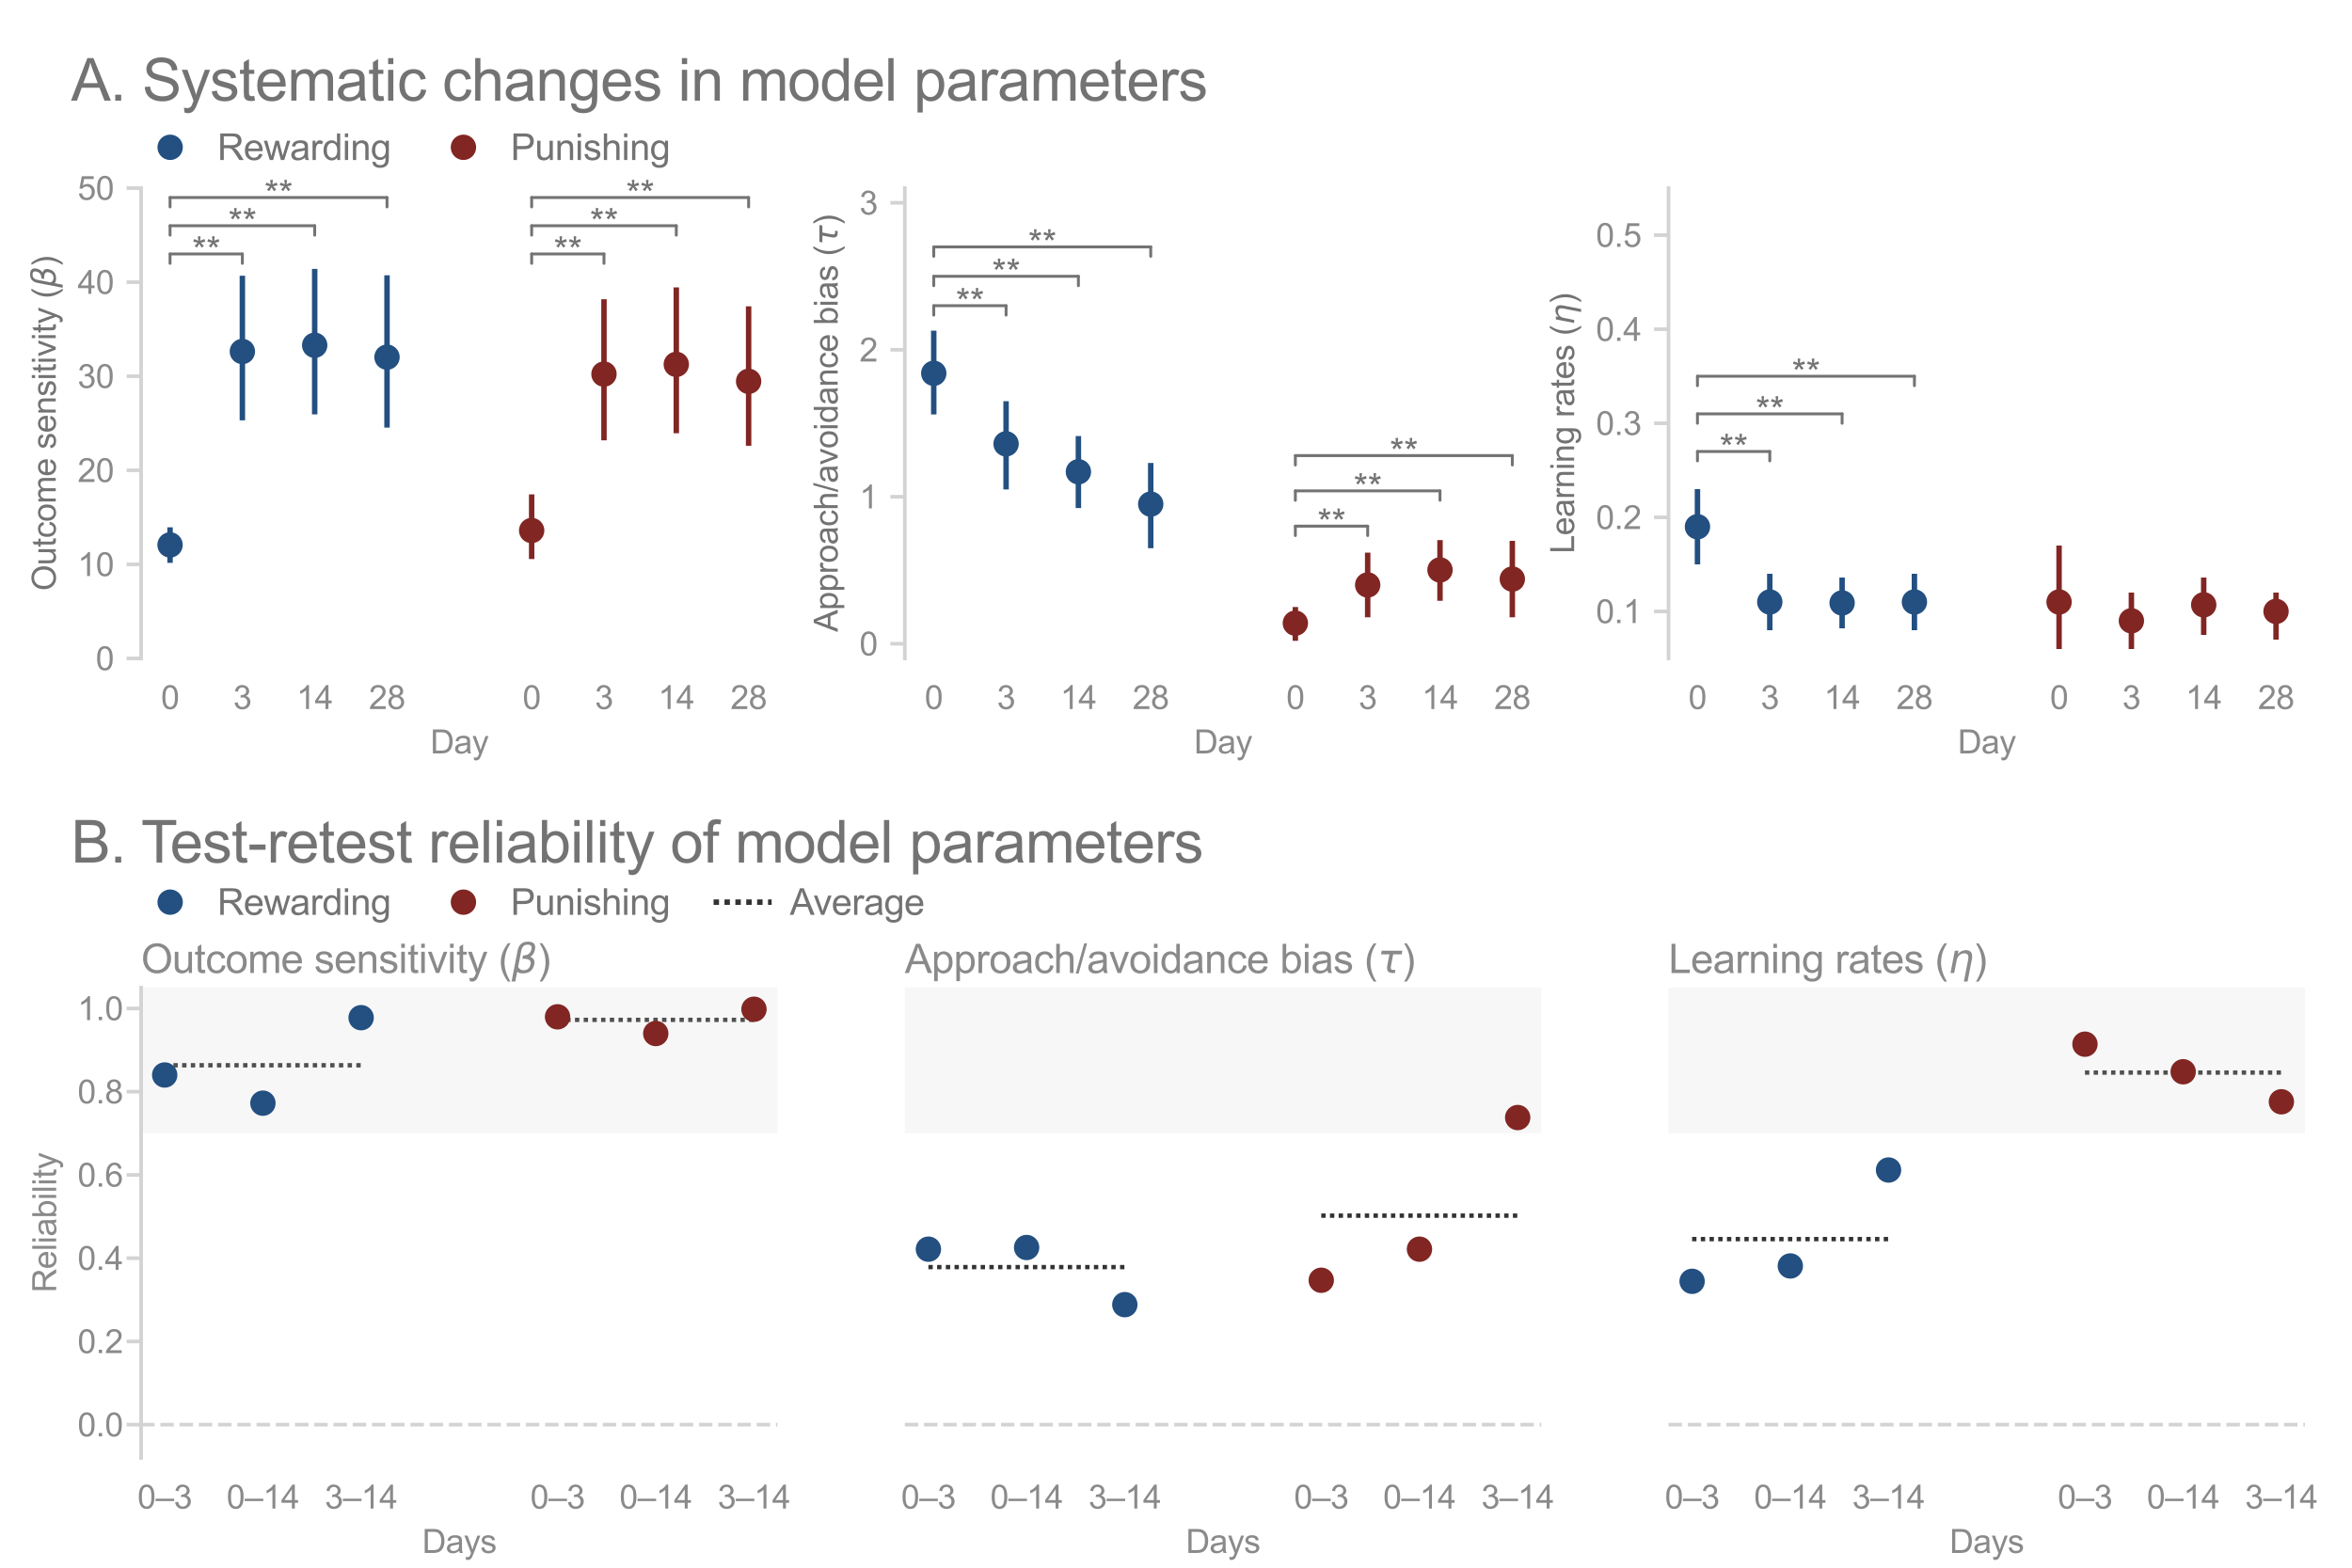 <?xml version="1.0" encoding="utf-8" standalone="no"?>
<!DOCTYPE svg PUBLIC "-//W3C//DTD SVG 1.1//EN"
  "http://www.w3.org/Graphics/SVG/1.1/DTD/svg11.dtd">
<svg xmlns:xlink="http://www.w3.org/1999/xlink" width="648pt" height="432pt" viewBox="0 0 648 432" xmlns="http://www.w3.org/2000/svg" version="1.1">
 <defs>
  <style type="text/css">*{stroke-linejoin: round; stroke-linecap: butt}</style>
 </defs>
 <g id="figure_1">
  <g id="patch_1">
   <path d="M 0 432 
L 648 432 
L 648 0 
L 0 0 
z
" style="fill: #ffffff"/>
  </g>
  <g id="axes_1">
   <g id="patch_2">
    <path d="M 38.88 181.44 
L 214.221 181.44 
L 214.221 51.84 
L 38.88 51.84 
z
" style="fill: #ffffff"/>
   </g>
   <g id="matplotlib.axis_1">
    <g id="xtick_1">
     <g id="text_1">
      <!-- 0 -->
      <g style="fill: #8a8a8a" transform="translate(44.348 195.382) scale(0.09 -0.09)">
       <defs>
        <path id="ArialMT-30" d="M 266 2259 
Q 266 3072 433 3567 
Q 600 4063 929 4331 
Q 1259 4600 1759 4600 
Q 2128 4600 2406 4451 
Q 2684 4303 2865 4023 
Q 3047 3744 3150 3342 
Q 3253 2941 3253 2259 
Q 3253 1453 3087 958 
Q 2922 463 2592 192 
Q 2263 -78 1759 -78 
Q 1097 -78 719 397 
Q 266 969 266 2259 
z
M 844 2259 
Q 844 1131 1108 757 
Q 1372 384 1759 384 
Q 2147 384 2411 759 
Q 2675 1134 2675 2259 
Q 2675 3391 2411 3762 
Q 2147 4134 1753 4134 
Q 1366 4134 1134 3806 
Q 844 3388 844 2259 
z
" transform="scale(0.016)"/>
       </defs>
       <use xlink:href="#ArialMT-30"/>
      </g>
     </g>
    </g>
    <g id="xtick_2">
     <g id="text_2">
      <!-- 3 -->
      <g style="fill: #8a8a8a" transform="translate(64.273 195.382) scale(0.09 -0.09)">
       <defs>
        <path id="ArialMT-33" d="M 269 1209 
L 831 1284 
Q 928 806 1161 595 
Q 1394 384 1728 384 
Q 2125 384 2398 659 
Q 2672 934 2672 1341 
Q 2672 1728 2419 1979 
Q 2166 2231 1775 2231 
Q 1616 2231 1378 2169 
L 1441 2663 
Q 1497 2656 1531 2656 
Q 1891 2656 2178 2843 
Q 2466 3031 2466 3422 
Q 2466 3731 2256 3934 
Q 2047 4138 1716 4138 
Q 1388 4138 1169 3931 
Q 950 3725 888 3313 
L 325 3413 
Q 428 3978 793 4289 
Q 1159 4600 1703 4600 
Q 2078 4600 2393 4439 
Q 2709 4278 2876 4000 
Q 3044 3722 3044 3409 
Q 3044 3113 2884 2869 
Q 2725 2625 2413 2481 
Q 2819 2388 3044 2092 
Q 3269 1797 3269 1353 
Q 3269 753 2831 336 
Q 2394 -81 1725 -81 
Q 1122 -81 723 278 
Q 325 638 269 1209 
z
" transform="scale(0.016)"/>
       </defs>
       <use xlink:href="#ArialMT-33"/>
      </g>
     </g>
    </g>
    <g id="xtick_3">
     <g id="text_3">
      <!-- 14 -->
      <g style="fill: #8a8a8a" transform="translate(81.695 195.382) scale(0.09 -0.09)">
       <defs>
        <path id="ArialMT-31" d="M 2384 0 
L 1822 0 
L 1822 3584 
Q 1619 3391 1289 3197 
Q 959 3003 697 2906 
L 697 3450 
Q 1169 3672 1522 3987 
Q 1875 4303 2022 4600 
L 2384 4600 
L 2384 0 
z
" transform="scale(0.016)"/>
        <path id="ArialMT-34" d="M 2069 0 
L 2069 1097 
L 81 1097 
L 81 1613 
L 2172 4581 
L 2631 4581 
L 2631 1613 
L 3250 1613 
L 3250 1097 
L 2631 1097 
L 2631 0 
L 2069 0 
z
M 2069 1613 
L 2069 3678 
L 634 1613 
L 2069 1613 
z
" transform="scale(0.016)"/>
       </defs>
       <use xlink:href="#ArialMT-31"/>
       <use xlink:href="#ArialMT-34" x="55.615"/>
      </g>
     </g>
    </g>
    <g id="xtick_4">
     <g id="text_4">
      <!-- 28 -->
      <g style="fill: #8a8a8a" transform="translate(101.621 195.382) scale(0.09 -0.09)">
       <defs>
        <path id="ArialMT-32" d="M 3222 541 
L 3222 0 
L 194 0 
Q 188 203 259 391 
Q 375 700 629 1000 
Q 884 1300 1366 1694 
Q 2113 2306 2375 2664 
Q 2638 3022 2638 3341 
Q 2638 3675 2398 3904 
Q 2159 4134 1775 4134 
Q 1369 4134 1125 3890 
Q 881 3647 878 3216 
L 300 3275 
Q 359 3922 746 4261 
Q 1134 4600 1788 4600 
Q 2447 4600 2831 4234 
Q 3216 3869 3216 3328 
Q 3216 3053 3103 2787 
Q 2991 2522 2730 2228 
Q 2469 1934 1863 1422 
Q 1356 997 1212 845 
Q 1069 694 975 541 
L 3222 541 
z
" transform="scale(0.016)"/>
        <path id="ArialMT-38" d="M 1131 2484 
Q 781 2613 612 2850 
Q 444 3088 444 3419 
Q 444 3919 803 4259 
Q 1163 4600 1759 4600 
Q 2359 4600 2725 4251 
Q 3091 3903 3091 3403 
Q 3091 3084 2923 2848 
Q 2756 2613 2416 2484 
Q 2838 2347 3058 2040 
Q 3278 1734 3278 1309 
Q 3278 722 2862 322 
Q 2447 -78 1769 -78 
Q 1091 -78 675 323 
Q 259 725 259 1325 
Q 259 1772 486 2073 
Q 713 2375 1131 2484 
z
M 1019 3438 
Q 1019 3113 1228 2906 
Q 1438 2700 1772 2700 
Q 2097 2700 2305 2904 
Q 2513 3109 2513 3406 
Q 2513 3716 2298 3927 
Q 2084 4138 1766 4138 
Q 1444 4138 1231 3931 
Q 1019 3725 1019 3438 
z
M 838 1322 
Q 838 1081 952 856 
Q 1066 631 1291 507 
Q 1516 384 1775 384 
Q 2178 384 2440 643 
Q 2703 903 2703 1303 
Q 2703 1709 2433 1975 
Q 2163 2241 1756 2241 
Q 1359 2241 1098 1978 
Q 838 1716 838 1322 
z
" transform="scale(0.016)"/>
       </defs>
       <use xlink:href="#ArialMT-32"/>
       <use xlink:href="#ArialMT-38" x="55.615"/>
      </g>
     </g>
    </g>
    <g id="xtick_5">
     <g id="text_5">
      <!-- 0 -->
      <g style="fill: #8a8a8a" transform="translate(143.973 195.382) scale(0.09 -0.09)">
       <use xlink:href="#ArialMT-30"/>
      </g>
     </g>
    </g>
    <g id="xtick_6">
     <g id="text_6">
      <!-- 3 -->
      <g style="fill: #8a8a8a" transform="translate(163.898 195.382) scale(0.09 -0.09)">
       <use xlink:href="#ArialMT-33"/>
      </g>
     </g>
    </g>
    <g id="xtick_7">
     <g id="text_7">
      <!-- 14 -->
      <g style="fill: #8a8a8a" transform="translate(181.321 195.382) scale(0.09 -0.09)">
       <use xlink:href="#ArialMT-31"/>
       <use xlink:href="#ArialMT-34" x="55.615"/>
      </g>
     </g>
    </g>
    <g id="xtick_8">
     <g id="text_8">
      <!-- 28 -->
      <g style="fill: #8a8a8a" transform="translate(201.246 195.382) scale(0.09 -0.09)">
       <use xlink:href="#ArialMT-32"/>
       <use xlink:href="#ArialMT-38" x="55.615"/>
      </g>
     </g>
    </g>
    <g id="text_9">
     <!-- Day -->
     <g style="fill: #8a8a8a" transform="translate(118.548 207.613) scale(0.09 -0.09)">
      <defs>
       <path id="ArialMT-44" d="M 494 0 
L 494 4581 
L 2072 4581 
Q 2606 4581 2888 4516 
Q 3281 4425 3559 4188 
Q 3922 3881 4101 3404 
Q 4281 2928 4281 2316 
Q 4281 1794 4159 1391 
Q 4038 988 3847 723 
Q 3656 459 3429 307 
Q 3203 156 2883 78 
Q 2563 0 2147 0 
L 494 0 
z
M 1100 541 
L 2078 541 
Q 2531 541 2789 625 
Q 3047 709 3200 863 
Q 3416 1078 3536 1442 
Q 3656 1806 3656 2325 
Q 3656 3044 3420 3430 
Q 3184 3816 2847 3947 
Q 2603 4041 2063 4041 
L 1100 4041 
L 1100 541 
z
" transform="scale(0.016)"/>
       <path id="ArialMT-61" d="M 2588 409 
Q 2275 144 1986 34 
Q 1697 -75 1366 -75 
Q 819 -75 525 192 
Q 231 459 231 875 
Q 231 1119 342 1320 
Q 453 1522 633 1644 
Q 813 1766 1038 1828 
Q 1203 1872 1538 1913 
Q 2219 1994 2541 2106 
Q 2544 2222 2544 2253 
Q 2544 2597 2384 2738 
Q 2169 2928 1744 2928 
Q 1347 2928 1158 2789 
Q 969 2650 878 2297 
L 328 2372 
Q 403 2725 575 2942 
Q 747 3159 1072 3276 
Q 1397 3394 1825 3394 
Q 2250 3394 2515 3294 
Q 2781 3194 2906 3042 
Q 3031 2891 3081 2659 
Q 3109 2516 3109 2141 
L 3109 1391 
Q 3109 606 3145 398 
Q 3181 191 3288 0 
L 2700 0 
Q 2613 175 2588 409 
z
M 2541 1666 
Q 2234 1541 1622 1453 
Q 1275 1403 1131 1340 
Q 988 1278 909 1158 
Q 831 1038 831 891 
Q 831 666 1001 516 
Q 1172 366 1500 366 
Q 1825 366 2078 508 
Q 2331 650 2450 897 
Q 2541 1088 2541 1459 
L 2541 1666 
z
" transform="scale(0.016)"/>
       <path id="ArialMT-79" d="M 397 -1278 
L 334 -750 
Q 519 -800 656 -800 
Q 844 -800 956 -737 
Q 1069 -675 1141 -563 
Q 1194 -478 1313 -144 
Q 1328 -97 1363 -6 
L 103 3319 
L 709 3319 
L 1400 1397 
Q 1534 1031 1641 628 
Q 1738 1016 1872 1384 
L 2581 3319 
L 3144 3319 
L 1881 -56 
Q 1678 -603 1566 -809 
Q 1416 -1088 1222 -1217 
Q 1028 -1347 759 -1347 
Q 597 -1347 397 -1278 
z
" transform="scale(0.016)"/>
      </defs>
      <use xlink:href="#ArialMT-44"/>
      <use xlink:href="#ArialMT-61" x="72.217"/>
      <use xlink:href="#ArialMT-79" x="127.832"/>
     </g>
    </g>
   </g>
   <g id="matplotlib.axis_2">
    <g id="ytick_1">
     <g id="line2d_1">
      <defs>
       <path id="ma8018d6690" d="M 0 0 
L -4 0 
" style="stroke: #d3d3d3"/>
      </defs>
      <g>
       <use xlink:href="#ma8018d6690" x="38.88" y="181.44" style="fill: #d3d3d3; stroke: #d3d3d3"/>
      </g>
     </g>
     <g id="text_10">
      <!-- 0 -->
      <g style="fill: #8a8a8a" transform="translate(26.375 184.661) scale(0.09 -0.09)">
       <use xlink:href="#ArialMT-30"/>
      </g>
     </g>
    </g>
    <g id="ytick_2">
     <g id="line2d_2">
      <g>
       <use xlink:href="#ma8018d6690" x="38.88" y="155.52" style="fill: #d3d3d3; stroke: #d3d3d3"/>
      </g>
     </g>
     <g id="text_11">
      <!-- 10 -->
      <g style="fill: #8a8a8a" transform="translate(21.37 158.741) scale(0.09 -0.09)">
       <use xlink:href="#ArialMT-31"/>
       <use xlink:href="#ArialMT-30" x="55.615"/>
      </g>
     </g>
    </g>
    <g id="ytick_3">
     <g id="line2d_3">
      <g>
       <use xlink:href="#ma8018d6690" x="38.88" y="129.6" style="fill: #d3d3d3; stroke: #d3d3d3"/>
      </g>
     </g>
     <g id="text_12">
      <!-- 20 -->
      <g style="fill: #8a8a8a" transform="translate(21.37 132.821) scale(0.09 -0.09)">
       <use xlink:href="#ArialMT-32"/>
       <use xlink:href="#ArialMT-30" x="55.615"/>
      </g>
     </g>
    </g>
    <g id="ytick_4">
     <g id="line2d_4">
      <g>
       <use xlink:href="#ma8018d6690" x="38.88" y="103.68" style="fill: #d3d3d3; stroke: #d3d3d3"/>
      </g>
     </g>
     <g id="text_13">
      <!-- 30 -->
      <g style="fill: #8a8a8a" transform="translate(21.37 106.901) scale(0.09 -0.09)">
       <use xlink:href="#ArialMT-33"/>
       <use xlink:href="#ArialMT-30" x="55.615"/>
      </g>
     </g>
    </g>
    <g id="ytick_5">
     <g id="line2d_5">
      <g>
       <use xlink:href="#ma8018d6690" x="38.88" y="77.76" style="fill: #d3d3d3; stroke: #d3d3d3"/>
      </g>
     </g>
     <g id="text_14">
      <!-- 40 -->
      <g style="fill: #8a8a8a" transform="translate(21.37 80.981) scale(0.09 -0.09)">
       <use xlink:href="#ArialMT-34"/>
       <use xlink:href="#ArialMT-30" x="55.615"/>
      </g>
     </g>
    </g>
    <g id="ytick_6">
     <g id="line2d_6">
      <g>
       <use xlink:href="#ma8018d6690" x="38.88" y="51.84" style="fill: #d3d3d3; stroke: #d3d3d3"/>
      </g>
     </g>
     <g id="text_15">
      <!-- 50 -->
      <g style="fill: #8a8a8a" transform="translate(21.37 55.061) scale(0.09 -0.09)">
       <defs>
        <path id="ArialMT-35" d="M 266 1200 
L 856 1250 
Q 922 819 1161 601 
Q 1400 384 1738 384 
Q 2144 384 2425 690 
Q 2706 997 2706 1503 
Q 2706 1984 2436 2262 
Q 2166 2541 1728 2541 
Q 1456 2541 1237 2417 
Q 1019 2294 894 2097 
L 366 2166 
L 809 4519 
L 3088 4519 
L 3088 3981 
L 1259 3981 
L 1013 2750 
Q 1425 3038 1878 3038 
Q 2478 3038 2890 2622 
Q 3303 2206 3303 1553 
Q 3303 931 2941 478 
Q 2500 -78 1738 -78 
Q 1113 -78 717 272 
Q 322 622 266 1200 
z
" transform="scale(0.016)"/>
       </defs>
       <use xlink:href="#ArialMT-35"/>
       <use xlink:href="#ArialMT-30" x="55.615"/>
      </g>
     </g>
    </g>
    <g id="text_16">
     <!-- Outcome sensitivity ($\beta$) -->
     <g style="fill: #737373" transform="translate(15.39 162.81) rotate(-90) scale(0.09 -0.09)">
      <defs>
       <path id="ArialMT-4f" d="M 309 2231 
Q 309 3372 921 4017 
Q 1534 4663 2503 4663 
Q 3138 4663 3647 4359 
Q 4156 4056 4423 3514 
Q 4691 2972 4691 2284 
Q 4691 1588 4409 1038 
Q 4128 488 3612 205 
Q 3097 -78 2500 -78 
Q 1853 -78 1343 234 
Q 834 547 571 1087 
Q 309 1628 309 2231 
z
M 934 2222 
Q 934 1394 1379 917 
Q 1825 441 2497 441 
Q 3181 441 3623 922 
Q 4066 1403 4066 2288 
Q 4066 2847 3877 3264 
Q 3688 3681 3323 3911 
Q 2959 4141 2506 4141 
Q 1863 4141 1398 3698 
Q 934 3256 934 2222 
z
" transform="scale(0.016)"/>
       <path id="ArialMT-75" d="M 2597 0 
L 2597 488 
Q 2209 -75 1544 -75 
Q 1250 -75 995 37 
Q 741 150 617 320 
Q 494 491 444 738 
Q 409 903 409 1263 
L 409 3319 
L 972 3319 
L 972 1478 
Q 972 1038 1006 884 
Q 1059 663 1231 536 
Q 1403 409 1656 409 
Q 1909 409 2131 539 
Q 2353 669 2445 892 
Q 2538 1116 2538 1541 
L 2538 3319 
L 3100 3319 
L 3100 0 
L 2597 0 
z
" transform="scale(0.016)"/>
       <path id="ArialMT-74" d="M 1650 503 
L 1731 6 
Q 1494 -44 1306 -44 
Q 1000 -44 831 53 
Q 663 150 594 308 
Q 525 466 525 972 
L 525 2881 
L 113 2881 
L 113 3319 
L 525 3319 
L 525 4141 
L 1084 4478 
L 1084 3319 
L 1650 3319 
L 1650 2881 
L 1084 2881 
L 1084 941 
Q 1084 700 1114 631 
Q 1144 563 1211 522 
Q 1278 481 1403 481 
Q 1497 481 1650 503 
z
" transform="scale(0.016)"/>
       <path id="ArialMT-63" d="M 2588 1216 
L 3141 1144 
Q 3050 572 2676 248 
Q 2303 -75 1759 -75 
Q 1078 -75 664 370 
Q 250 816 250 1647 
Q 250 2184 428 2587 
Q 606 2991 970 3192 
Q 1334 3394 1763 3394 
Q 2303 3394 2647 3120 
Q 2991 2847 3088 2344 
L 2541 2259 
Q 2463 2594 2264 2762 
Q 2066 2931 1784 2931 
Q 1359 2931 1093 2626 
Q 828 2322 828 1663 
Q 828 994 1084 691 
Q 1341 388 1753 388 
Q 2084 388 2306 591 
Q 2528 794 2588 1216 
z
" transform="scale(0.016)"/>
       <path id="ArialMT-6f" d="M 213 1659 
Q 213 2581 725 3025 
Q 1153 3394 1769 3394 
Q 2453 3394 2887 2945 
Q 3322 2497 3322 1706 
Q 3322 1066 3130 698 
Q 2938 331 2570 128 
Q 2203 -75 1769 -75 
Q 1072 -75 642 372 
Q 213 819 213 1659 
z
M 791 1659 
Q 791 1022 1069 705 
Q 1347 388 1769 388 
Q 2188 388 2466 706 
Q 2744 1025 2744 1678 
Q 2744 2294 2464 2611 
Q 2184 2928 1769 2928 
Q 1347 2928 1069 2612 
Q 791 2297 791 1659 
z
" transform="scale(0.016)"/>
       <path id="ArialMT-6d" d="M 422 0 
L 422 3319 
L 925 3319 
L 925 2853 
Q 1081 3097 1340 3245 
Q 1600 3394 1931 3394 
Q 2300 3394 2536 3241 
Q 2772 3088 2869 2813 
Q 3263 3394 3894 3394 
Q 4388 3394 4653 3120 
Q 4919 2847 4919 2278 
L 4919 0 
L 4359 0 
L 4359 2091 
Q 4359 2428 4304 2576 
Q 4250 2725 4106 2815 
Q 3963 2906 3769 2906 
Q 3419 2906 3187 2673 
Q 2956 2441 2956 1928 
L 2956 0 
L 2394 0 
L 2394 2156 
Q 2394 2531 2256 2718 
Q 2119 2906 1806 2906 
Q 1569 2906 1367 2781 
Q 1166 2656 1075 2415 
Q 984 2175 984 1722 
L 984 0 
L 422 0 
z
" transform="scale(0.016)"/>
       <path id="ArialMT-65" d="M 2694 1069 
L 3275 997 
Q 3138 488 2766 206 
Q 2394 -75 1816 -75 
Q 1088 -75 661 373 
Q 234 822 234 1631 
Q 234 2469 665 2931 
Q 1097 3394 1784 3394 
Q 2450 3394 2872 2941 
Q 3294 2488 3294 1666 
Q 3294 1616 3291 1516 
L 816 1516 
Q 847 969 1125 678 
Q 1403 388 1819 388 
Q 2128 388 2347 550 
Q 2566 713 2694 1069 
z
M 847 1978 
L 2700 1978 
Q 2663 2397 2488 2606 
Q 2219 2931 1791 2931 
Q 1403 2931 1139 2672 
Q 875 2413 847 1978 
z
" transform="scale(0.016)"/>
       <path id="ArialMT-20" transform="scale(0.016)"/>
       <path id="ArialMT-73" d="M 197 991 
L 753 1078 
Q 800 744 1014 566 
Q 1228 388 1613 388 
Q 2000 388 2187 545 
Q 2375 703 2375 916 
Q 2375 1106 2209 1216 
Q 2094 1291 1634 1406 
Q 1016 1563 777 1677 
Q 538 1791 414 1992 
Q 291 2194 291 2438 
Q 291 2659 392 2848 
Q 494 3038 669 3163 
Q 800 3259 1026 3326 
Q 1253 3394 1513 3394 
Q 1903 3394 2198 3281 
Q 2494 3169 2634 2976 
Q 2775 2784 2828 2463 
L 2278 2388 
Q 2241 2644 2061 2787 
Q 1881 2931 1553 2931 
Q 1166 2931 1000 2803 
Q 834 2675 834 2503 
Q 834 2394 903 2306 
Q 972 2216 1119 2156 
Q 1203 2125 1616 2013 
Q 2213 1853 2448 1751 
Q 2684 1650 2818 1456 
Q 2953 1263 2953 975 
Q 2953 694 2789 445 
Q 2625 197 2315 61 
Q 2006 -75 1616 -75 
Q 969 -75 630 194 
Q 291 463 197 991 
z
" transform="scale(0.016)"/>
       <path id="ArialMT-6e" d="M 422 0 
L 422 3319 
L 928 3319 
L 928 2847 
Q 1294 3394 1984 3394 
Q 2284 3394 2536 3286 
Q 2788 3178 2913 3003 
Q 3038 2828 3088 2588 
Q 3119 2431 3119 2041 
L 3119 0 
L 2556 0 
L 2556 2019 
Q 2556 2363 2490 2533 
Q 2425 2703 2258 2804 
Q 2091 2906 1866 2906 
Q 1506 2906 1245 2678 
Q 984 2450 984 1813 
L 984 0 
L 422 0 
z
" transform="scale(0.016)"/>
       <path id="ArialMT-69" d="M 425 3934 
L 425 4581 
L 988 4581 
L 988 3934 
L 425 3934 
z
M 425 0 
L 425 3319 
L 988 3319 
L 988 0 
L 425 0 
z
" transform="scale(0.016)"/>
       <path id="ArialMT-76" d="M 1344 0 
L 81 3319 
L 675 3319 
L 1388 1331 
Q 1503 1009 1600 663 
Q 1675 925 1809 1294 
L 2547 3319 
L 3125 3319 
L 1869 0 
L 1344 0 
z
" transform="scale(0.016)"/>
       <path id="ArialMT-28" d="M 1497 -1347 
Q 1031 -759 709 28 
Q 388 816 388 1659 
Q 388 2403 628 3084 
Q 909 3875 1497 4659 
L 1900 4659 
Q 1522 4009 1400 3731 
Q 1209 3300 1100 2831 
Q 966 2247 966 1656 
Q 966 153 1900 -1347 
L 1497 -1347 
z
" transform="scale(0.016)"/>
       <path id="DejaVuSans-Oblique-3b2" d="M 872 216 
L 572 -1331 
L -6 -1331 
L 928 3478 
Q 1206 4903 2538 4903 
Q 3888 4903 3659 3700 
Q 3503 2844 2894 2531 
Q 3713 2250 3553 1416 
Q 3272 -69 1759 -66 
Q 1097 -63 872 216 
z
M 1019 966 
Q 1259 422 1875 425 
Q 2775 425 2966 1406 
Q 3138 2288 1675 2219 
L 1778 2750 
Q 2909 2731 3106 3750 
Q 3241 4438 2509 4434 
Q 1691 4434 1503 3459 
L 1019 966 
z
" transform="scale(0.016)"/>
       <path id="ArialMT-29" d="M 791 -1347 
L 388 -1347 
Q 1322 153 1322 1656 
Q 1322 2244 1188 2822 
Q 1081 3291 891 3722 
Q 769 4003 388 4659 
L 791 4659 
Q 1378 3875 1659 3084 
Q 1900 2403 1900 1659 
Q 1900 816 1576 28 
Q 1253 -759 791 -1347 
z
" transform="scale(0.016)"/>
      </defs>
      <use xlink:href="#ArialMT-4f" transform="translate(0 0.391)"/>
      <use xlink:href="#ArialMT-75" transform="translate(77.783 0.391)"/>
      <use xlink:href="#ArialMT-74" transform="translate(133.398 0.391)"/>
      <use xlink:href="#ArialMT-63" transform="translate(161.182 0.391)"/>
      <use xlink:href="#ArialMT-6f" transform="translate(211.182 0.391)"/>
      <use xlink:href="#ArialMT-6d" transform="translate(266.797 0.391)"/>
      <use xlink:href="#ArialMT-65" transform="translate(350.098 0.391)"/>
      <use xlink:href="#ArialMT-20" transform="translate(405.713 0.391)"/>
      <use xlink:href="#ArialMT-73" transform="translate(433.496 0.391)"/>
      <use xlink:href="#ArialMT-65" transform="translate(483.496 0.391)"/>
      <use xlink:href="#ArialMT-6e" transform="translate(539.111 0.391)"/>
      <use xlink:href="#ArialMT-73" transform="translate(594.727 0.391)"/>
      <use xlink:href="#ArialMT-69" transform="translate(644.727 0.391)"/>
      <use xlink:href="#ArialMT-74" transform="translate(666.943 0.391)"/>
      <use xlink:href="#ArialMT-69" transform="translate(694.727 0.391)"/>
      <use xlink:href="#ArialMT-76" transform="translate(716.943 0.391)"/>
      <use xlink:href="#ArialMT-69" transform="translate(766.943 0.391)"/>
      <use xlink:href="#ArialMT-74" transform="translate(789.16 0.391)"/>
      <use xlink:href="#ArialMT-79" transform="translate(816.943 0.391)"/>
      <use xlink:href="#ArialMT-20" transform="translate(866.943 0.391)"/>
      <use xlink:href="#ArialMT-28" transform="translate(894.727 0.391)"/>
      <use xlink:href="#DejaVuSans-Oblique-3b2" transform="translate(928.027 0.391)"/>
      <use xlink:href="#ArialMT-29" transform="translate(991.846 0.391)"/>
     </g>
    </g>
   </g>
   <g id="LineCollection_1">
    <path d="M 46.85 155.105 
L 46.85 145.308 
" clip-path="url(#pbfa47d0994)" style="fill: none; stroke: #234f81; stroke-width: 1.5"/>
   </g>
   <g id="LineCollection_2">
    <path d="M 66.775 115.836 
L 66.775 75.972 
" clip-path="url(#pbfa47d0994)" style="fill: none; stroke: #234f81; stroke-width: 1.5"/>
   </g>
   <g id="LineCollection_3">
    <path d="M 86.7 114.18 
L 86.7 74.1 
" clip-path="url(#pbfa47d0994)" style="fill: none; stroke: #234f81; stroke-width: 1.5"/>
   </g>
   <g id="LineCollection_4">
    <path d="M 106.625 117.832 
L 106.625 75.868 
" clip-path="url(#pbfa47d0994)" style="fill: none; stroke: #234f81; stroke-width: 1.5"/>
   </g>
   <g id="LineCollection_5">
    <path d="M 146.476 154.043 
L 146.476 136.236 
" clip-path="url(#pbfa47d0994)" style="fill: none; stroke: #812623; stroke-width: 1.5"/>
   </g>
   <g id="LineCollection_6">
    <path d="M 166.401 121.332 
L 166.401 82.452 
" clip-path="url(#pbfa47d0994)" style="fill: none; stroke: #812623; stroke-width: 1.5"/>
   </g>
   <g id="LineCollection_7">
    <path d="M 186.326 119.385 
L 186.326 79.193 
" clip-path="url(#pbfa47d0994)" style="fill: none; stroke: #812623; stroke-width: 1.5"/>
   </g>
   <g id="LineCollection_8">
    <path d="M 206.251 122.835 
L 206.251 84.421 
" clip-path="url(#pbfa47d0994)" style="fill: none; stroke: #812623; stroke-width: 1.5"/>
   </g>
   <g id="line2d_7">
    <path d="M 46.85 69.984 
L 66.775 69.984 
" clip-path="url(#pbfa47d0994)" style="fill: none; stroke: #737373; stroke-width: 0.8; stroke-linecap: round"/>
   </g>
   <g id="line2d_8">
    <path d="M 46.85 72.576 
L 46.85 69.984 
" clip-path="url(#pbfa47d0994)" style="fill: none; stroke: #737373; stroke-width: 0.8; stroke-linecap: round"/>
   </g>
   <g id="line2d_9">
    <path d="M 66.775 72.576 
L 66.775 69.984 
" clip-path="url(#pbfa47d0994)" style="fill: none; stroke: #737373; stroke-width: 0.8; stroke-linecap: round"/>
   </g>
   <g id="line2d_10">
    <path d="M 46.85 62.208 
L 86.7 62.208 
" clip-path="url(#pbfa47d0994)" style="fill: none; stroke: #737373; stroke-width: 0.8; stroke-linecap: round"/>
   </g>
   <g id="line2d_11">
    <path d="M 46.85 64.8 
L 46.85 62.208 
" clip-path="url(#pbfa47d0994)" style="fill: none; stroke: #737373; stroke-width: 0.8; stroke-linecap: round"/>
   </g>
   <g id="line2d_12">
    <path d="M 86.7 64.8 
L 86.7 62.208 
" clip-path="url(#pbfa47d0994)" style="fill: none; stroke: #737373; stroke-width: 0.8; stroke-linecap: round"/>
   </g>
   <g id="line2d_13">
    <path d="M 46.85 54.432 
L 106.625 54.432 
" clip-path="url(#pbfa47d0994)" style="fill: none; stroke: #737373; stroke-width: 0.8; stroke-linecap: round"/>
   </g>
   <g id="line2d_14">
    <path d="M 46.85 57.024 
L 46.85 54.432 
" clip-path="url(#pbfa47d0994)" style="fill: none; stroke: #737373; stroke-width: 0.8; stroke-linecap: round"/>
   </g>
   <g id="line2d_15">
    <path d="M 106.625 57.024 
L 106.625 54.432 
" clip-path="url(#pbfa47d0994)" style="fill: none; stroke: #737373; stroke-width: 0.8; stroke-linecap: round"/>
   </g>
   <g id="line2d_16">
    <path d="M 146.476 69.984 
L 166.401 69.984 
" clip-path="url(#pbfa47d0994)" style="fill: none; stroke: #737373; stroke-width: 0.8; stroke-linecap: round"/>
   </g>
   <g id="line2d_17">
    <path d="M 146.476 72.576 
L 146.476 69.984 
" clip-path="url(#pbfa47d0994)" style="fill: none; stroke: #737373; stroke-width: 0.8; stroke-linecap: round"/>
   </g>
   <g id="line2d_18">
    <path d="M 166.401 72.576 
L 166.401 69.984 
" clip-path="url(#pbfa47d0994)" style="fill: none; stroke: #737373; stroke-width: 0.8; stroke-linecap: round"/>
   </g>
   <g id="line2d_19">
    <path d="M 146.476 62.208 
L 186.326 62.208 
" clip-path="url(#pbfa47d0994)" style="fill: none; stroke: #737373; stroke-width: 0.8; stroke-linecap: round"/>
   </g>
   <g id="line2d_20">
    <path d="M 146.476 64.8 
L 146.476 62.208 
" clip-path="url(#pbfa47d0994)" style="fill: none; stroke: #737373; stroke-width: 0.8; stroke-linecap: round"/>
   </g>
   <g id="line2d_21">
    <path d="M 186.326 64.8 
L 186.326 62.208 
" clip-path="url(#pbfa47d0994)" style="fill: none; stroke: #737373; stroke-width: 0.8; stroke-linecap: round"/>
   </g>
   <g id="line2d_22">
    <path d="M 146.476 54.432 
L 206.251 54.432 
" clip-path="url(#pbfa47d0994)" style="fill: none; stroke: #737373; stroke-width: 0.8; stroke-linecap: round"/>
   </g>
   <g id="line2d_23">
    <path d="M 146.476 57.024 
L 146.476 54.432 
" clip-path="url(#pbfa47d0994)" style="fill: none; stroke: #737373; stroke-width: 0.8; stroke-linecap: round"/>
   </g>
   <g id="line2d_24">
    <path d="M 206.251 57.024 
L 206.251 54.432 
" clip-path="url(#pbfa47d0994)" style="fill: none; stroke: #737373; stroke-width: 0.8; stroke-linecap: round"/>
   </g>
   <g id="line2d_25">
    <defs>
     <path id="m9af6cc68ee" d="M 0 3 
C 0.796 3 1.559 2.684 2.121 2.121 
C 2.684 1.559 3 0.796 3 0 
C 3 -0.796 2.684 -1.559 2.121 -2.121 
C 1.559 -2.684 0.796 -3 0 -3 
C -0.796 -3 -1.559 -2.684 -2.121 -2.121 
C -2.684 -1.559 -3 -0.796 -3 0 
C -3 0.796 -2.684 1.559 -2.121 2.121 
C -1.559 2.684 -0.796 3 0 3 
z
" style="stroke: #234f81"/>
    </defs>
    <g clip-path="url(#pbfa47d0994)">
     <use xlink:href="#m9af6cc68ee" x="46.85" y="150.155" style="fill: #234f81; stroke: #234f81"/>
    </g>
   </g>
   <g id="line2d_26">
    <g clip-path="url(#pbfa47d0994)">
     <use xlink:href="#m9af6cc68ee" x="66.775" y="96.863" style="fill: #234f81; stroke: #234f81"/>
    </g>
   </g>
   <g id="line2d_27">
    <g clip-path="url(#pbfa47d0994)">
     <use xlink:href="#m9af6cc68ee" x="86.7" y="95.137" style="fill: #234f81; stroke: #234f81"/>
    </g>
   </g>
   <g id="line2d_28">
    <g clip-path="url(#pbfa47d0994)">
     <use xlink:href="#m9af6cc68ee" x="106.625" y="98.418" style="fill: #234f81; stroke: #234f81"/>
    </g>
   </g>
   <g id="line2d_29">
    <defs>
     <path id="m09ff1bcc00" d="M 0 3 
C 0.796 3 1.559 2.684 2.121 2.121 
C 2.684 1.559 3 0.796 3 0 
C 3 -0.796 2.684 -1.559 2.121 -2.121 
C 1.559 -2.684 0.796 -3 0 -3 
C -0.796 -3 -1.559 -2.684 -2.121 -2.121 
C -2.684 -1.559 -3 -0.796 -3 0 
C -3 0.796 -2.684 1.559 -2.121 2.121 
C -1.559 2.684 -0.796 3 0 3 
z
" style="stroke: #812623"/>
    </defs>
    <g clip-path="url(#pbfa47d0994)">
     <use xlink:href="#m09ff1bcc00" x="146.476" y="146.189" style="fill: #812623; stroke: #812623"/>
    </g>
   </g>
   <g id="line2d_30">
    <g clip-path="url(#pbfa47d0994)">
     <use xlink:href="#m09ff1bcc00" x="166.401" y="103.084" style="fill: #812623; stroke: #812623"/>
    </g>
   </g>
   <g id="line2d_31">
    <g clip-path="url(#pbfa47d0994)">
     <use xlink:href="#m09ff1bcc00" x="186.326" y="100.409" style="fill: #812623; stroke: #812623"/>
    </g>
   </g>
   <g id="line2d_32">
    <g clip-path="url(#pbfa47d0994)">
     <use xlink:href="#m09ff1bcc00" x="206.251" y="105.08" style="fill: #812623; stroke: #812623"/>
    </g>
   </g>
   <g id="line2d_33"/>
   <g id="line2d_34"/>
   <g id="patch_3">
    <path d="M 38.88 181.44 
L 38.88 51.84 
" style="fill: none; stroke: #d3d3d3; stroke-linejoin: miter; stroke-linecap: square"/>
   </g>
   <g id="text_17">
    <!-- ** -->
    <g style="fill: #737373" transform="translate(52.92 72.569) scale(0.1 -0.1)">
     <defs>
      <path id="ArialMT-2a" d="M 200 3741 
L 344 4184 
Q 841 4009 1066 3881 
Q 1006 4447 1003 4659 
L 1456 4659 
Q 1447 4350 1384 3884 
Q 1706 4047 2122 4184 
L 2266 3741 
Q 1869 3609 1488 3566 
Q 1678 3400 2025 2975 
L 1650 2709 
Q 1469 2956 1222 3381 
Q 991 2941 816 2709 
L 447 2975 
Q 809 3422 966 3566 
Q 563 3644 200 3741 
z
" transform="scale(0.016)"/>
     </defs>
     <use xlink:href="#ArialMT-2a"/>
     <use xlink:href="#ArialMT-2a" x="38.916"/>
    </g>
   </g>
   <g id="text_18">
    <!-- ** -->
    <g style="fill: #737373" transform="translate(62.883 64.793) scale(0.1 -0.1)">
     <use xlink:href="#ArialMT-2a"/>
     <use xlink:href="#ArialMT-2a" x="38.916"/>
    </g>
   </g>
   <g id="text_19">
    <!-- ** -->
    <g style="fill: #737373" transform="translate(72.846 57.017) scale(0.1 -0.1)">
     <use xlink:href="#ArialMT-2a"/>
     <use xlink:href="#ArialMT-2a" x="38.916"/>
    </g>
   </g>
   <g id="text_20">
    <!-- ** -->
    <g style="fill: #737373" transform="translate(152.546 72.569) scale(0.1 -0.1)">
     <use xlink:href="#ArialMT-2a"/>
     <use xlink:href="#ArialMT-2a" x="38.916"/>
    </g>
   </g>
   <g id="text_21">
    <!-- ** -->
    <g style="fill: #737373" transform="translate(162.509 64.793) scale(0.1 -0.1)">
     <use xlink:href="#ArialMT-2a"/>
     <use xlink:href="#ArialMT-2a" x="38.916"/>
    </g>
   </g>
   <g id="text_22">
    <!-- ** -->
    <g style="fill: #737373" transform="translate(172.471 57.017) scale(0.1 -0.1)">
     <use xlink:href="#ArialMT-2a"/>
     <use xlink:href="#ArialMT-2a" x="38.916"/>
    </g>
   </g>
   <g id="text_23">
    <!-- A. Systematic changes in model parameters -->
    <g style="fill: #737373" transform="translate(19.592 27.736) scale(0.16 -0.16)">
     <defs>
      <path id="ArialMT-41" d="M -9 0 
L 1750 4581 
L 2403 4581 
L 4278 0 
L 3588 0 
L 3053 1388 
L 1138 1388 
L 634 0 
L -9 0 
z
M 1313 1881 
L 2866 1881 
L 2388 3150 
Q 2169 3728 2063 4100 
Q 1975 3659 1816 3225 
L 1313 1881 
z
" transform="scale(0.016)"/>
      <path id="ArialMT-2e" d="M 581 0 
L 581 641 
L 1222 641 
L 1222 0 
L 581 0 
z
" transform="scale(0.016)"/>
      <path id="ArialMT-53" d="M 288 1472 
L 859 1522 
Q 900 1178 1048 958 
Q 1197 738 1509 602 
Q 1822 466 2213 466 
Q 2559 466 2825 569 
Q 3091 672 3220 851 
Q 3350 1031 3350 1244 
Q 3350 1459 3225 1620 
Q 3100 1781 2813 1891 
Q 2628 1963 1997 2114 
Q 1366 2266 1113 2400 
Q 784 2572 623 2826 
Q 463 3081 463 3397 
Q 463 3744 659 4045 
Q 856 4347 1234 4503 
Q 1613 4659 2075 4659 
Q 2584 4659 2973 4495 
Q 3363 4331 3572 4012 
Q 3781 3694 3797 3291 
L 3216 3247 
Q 3169 3681 2898 3903 
Q 2628 4125 2100 4125 
Q 1550 4125 1298 3923 
Q 1047 3722 1047 3438 
Q 1047 3191 1225 3031 
Q 1400 2872 2139 2705 
Q 2878 2538 3153 2413 
Q 3553 2228 3743 1945 
Q 3934 1663 3934 1294 
Q 3934 928 3725 604 
Q 3516 281 3123 101 
Q 2731 -78 2241 -78 
Q 1619 -78 1198 103 
Q 778 284 539 648 
Q 300 1013 288 1472 
z
" transform="scale(0.016)"/>
      <path id="ArialMT-68" d="M 422 0 
L 422 4581 
L 984 4581 
L 984 2938 
Q 1378 3394 1978 3394 
Q 2347 3394 2619 3248 
Q 2891 3103 3008 2847 
Q 3125 2591 3125 2103 
L 3125 0 
L 2563 0 
L 2563 2103 
Q 2563 2525 2380 2717 
Q 2197 2909 1863 2909 
Q 1613 2909 1392 2779 
Q 1172 2650 1078 2428 
Q 984 2206 984 1816 
L 984 0 
L 422 0 
z
" transform="scale(0.016)"/>
      <path id="ArialMT-67" d="M 319 -275 
L 866 -356 
Q 900 -609 1056 -725 
Q 1266 -881 1628 -881 
Q 2019 -881 2231 -725 
Q 2444 -569 2519 -288 
Q 2563 -116 2559 434 
Q 2191 0 1641 0 
Q 956 0 581 494 
Q 206 988 206 1678 
Q 206 2153 378 2554 
Q 550 2956 876 3175 
Q 1203 3394 1644 3394 
Q 2231 3394 2613 2919 
L 2613 3319 
L 3131 3319 
L 3131 450 
Q 3131 -325 2973 -648 
Q 2816 -972 2473 -1159 
Q 2131 -1347 1631 -1347 
Q 1038 -1347 672 -1080 
Q 306 -813 319 -275 
z
M 784 1719 
Q 784 1066 1043 766 
Q 1303 466 1694 466 
Q 2081 466 2343 764 
Q 2606 1063 2606 1700 
Q 2606 2309 2336 2618 
Q 2066 2928 1684 2928 
Q 1309 2928 1046 2623 
Q 784 2319 784 1719 
z
" transform="scale(0.016)"/>
      <path id="ArialMT-64" d="M 2575 0 
L 2575 419 
Q 2259 -75 1647 -75 
Q 1250 -75 917 144 
Q 584 363 401 755 
Q 219 1147 219 1656 
Q 219 2153 384 2558 
Q 550 2963 881 3178 
Q 1213 3394 1622 3394 
Q 1922 3394 2156 3267 
Q 2391 3141 2538 2938 
L 2538 4581 
L 3097 4581 
L 3097 0 
L 2575 0 
z
M 797 1656 
Q 797 1019 1065 703 
Q 1334 388 1700 388 
Q 2069 388 2326 689 
Q 2584 991 2584 1609 
Q 2584 2291 2321 2609 
Q 2059 2928 1675 2928 
Q 1300 2928 1048 2622 
Q 797 2316 797 1656 
z
" transform="scale(0.016)"/>
      <path id="ArialMT-6c" d="M 409 0 
L 409 4581 
L 972 4581 
L 972 0 
L 409 0 
z
" transform="scale(0.016)"/>
      <path id="ArialMT-70" d="M 422 -1272 
L 422 3319 
L 934 3319 
L 934 2888 
Q 1116 3141 1344 3267 
Q 1572 3394 1897 3394 
Q 2322 3394 2647 3175 
Q 2972 2956 3137 2557 
Q 3303 2159 3303 1684 
Q 3303 1175 3120 767 
Q 2938 359 2589 142 
Q 2241 -75 1856 -75 
Q 1575 -75 1351 44 
Q 1128 163 984 344 
L 984 -1272 
L 422 -1272 
z
M 931 1641 
Q 931 1000 1190 694 
Q 1450 388 1819 388 
Q 2194 388 2461 705 
Q 2728 1022 2728 1688 
Q 2728 2322 2467 2637 
Q 2206 2953 1844 2953 
Q 1484 2953 1207 2617 
Q 931 2281 931 1641 
z
" transform="scale(0.016)"/>
      <path id="ArialMT-72" d="M 416 0 
L 416 3319 
L 922 3319 
L 922 2816 
Q 1116 3169 1280 3281 
Q 1444 3394 1641 3394 
Q 1925 3394 2219 3213 
L 2025 2691 
Q 1819 2813 1613 2813 
Q 1428 2813 1281 2702 
Q 1134 2591 1072 2394 
Q 978 2094 978 1738 
L 978 0 
L 416 0 
z
" transform="scale(0.016)"/>
     </defs>
     <use xlink:href="#ArialMT-41"/>
     <use xlink:href="#ArialMT-2e" x="66.699"/>
     <use xlink:href="#ArialMT-20" x="94.482"/>
     <use xlink:href="#ArialMT-53" x="122.266"/>
     <use xlink:href="#ArialMT-79" x="188.965"/>
     <use xlink:href="#ArialMT-73" x="238.965"/>
     <use xlink:href="#ArialMT-74" x="288.965"/>
     <use xlink:href="#ArialMT-65" x="316.748"/>
     <use xlink:href="#ArialMT-6d" x="372.363"/>
     <use xlink:href="#ArialMT-61" x="455.664"/>
     <use xlink:href="#ArialMT-74" x="511.279"/>
     <use xlink:href="#ArialMT-69" x="539.062"/>
     <use xlink:href="#ArialMT-63" x="561.279"/>
     <use xlink:href="#ArialMT-20" x="611.279"/>
     <use xlink:href="#ArialMT-63" x="639.062"/>
     <use xlink:href="#ArialMT-68" x="689.062"/>
     <use xlink:href="#ArialMT-61" x="744.678"/>
     <use xlink:href="#ArialMT-6e" x="800.293"/>
     <use xlink:href="#ArialMT-67" x="855.908"/>
     <use xlink:href="#ArialMT-65" x="911.523"/>
     <use xlink:href="#ArialMT-73" x="967.139"/>
     <use xlink:href="#ArialMT-20" x="1017.139"/>
     <use xlink:href="#ArialMT-69" x="1044.922"/>
     <use xlink:href="#ArialMT-6e" x="1067.139"/>
     <use xlink:href="#ArialMT-20" x="1122.754"/>
     <use xlink:href="#ArialMT-6d" x="1150.537"/>
     <use xlink:href="#ArialMT-6f" x="1233.838"/>
     <use xlink:href="#ArialMT-64" x="1289.453"/>
     <use xlink:href="#ArialMT-65" x="1345.068"/>
     <use xlink:href="#ArialMT-6c" x="1400.684"/>
     <use xlink:href="#ArialMT-20" x="1422.9"/>
     <use xlink:href="#ArialMT-70" x="1450.684"/>
     <use xlink:href="#ArialMT-61" x="1506.299"/>
     <use xlink:href="#ArialMT-72" x="1561.914"/>
     <use xlink:href="#ArialMT-61" x="1595.215"/>
     <use xlink:href="#ArialMT-6d" x="1650.83"/>
     <use xlink:href="#ArialMT-65" x="1734.131"/>
     <use xlink:href="#ArialMT-74" x="1789.746"/>
     <use xlink:href="#ArialMT-65" x="1817.529"/>
     <use xlink:href="#ArialMT-72" x="1873.145"/>
     <use xlink:href="#ArialMT-73" x="1906.445"/>
    </g>
   </g>
   <g id="legend_1">
    <g id="line2d_35"/>
    <g id="line2d_36">
     <g>
      <use xlink:href="#m9af6cc68ee" x="46.88" y="40.594" style="fill: #234f81; stroke: #234f81"/>
     </g>
    </g>
    <g id="text_24">
     <!-- Rewarding -->
     <g style="fill: #737373" transform="translate(59.88 44.094) scale(0.1 -0.1)">
      <defs>
       <path id="ArialMT-52" d="M 503 0 
L 503 4581 
L 2534 4581 
Q 3147 4581 3465 4457 
Q 3784 4334 3975 4021 
Q 4166 3709 4166 3331 
Q 4166 2844 3850 2509 
Q 3534 2175 2875 2084 
Q 3116 1969 3241 1856 
Q 3506 1613 3744 1247 
L 4541 0 
L 3778 0 
L 3172 953 
Q 2906 1366 2734 1584 
Q 2563 1803 2427 1890 
Q 2291 1978 2150 2013 
Q 2047 2034 1813 2034 
L 1109 2034 
L 1109 0 
L 503 0 
z
M 1109 2559 
L 2413 2559 
Q 2828 2559 3062 2645 
Q 3297 2731 3419 2920 
Q 3541 3109 3541 3331 
Q 3541 3656 3305 3865 
Q 3069 4075 2559 4075 
L 1109 4075 
L 1109 2559 
z
" transform="scale(0.016)"/>
       <path id="ArialMT-77" d="M 1034 0 
L 19 3319 
L 600 3319 
L 1128 1403 
L 1325 691 
Q 1338 744 1497 1375 
L 2025 3319 
L 2603 3319 
L 3100 1394 
L 3266 759 
L 3456 1400 
L 4025 3319 
L 4572 3319 
L 3534 0 
L 2950 0 
L 2422 1988 
L 2294 2553 
L 1622 0 
L 1034 0 
z
" transform="scale(0.016)"/>
      </defs>
      <use xlink:href="#ArialMT-52"/>
      <use xlink:href="#ArialMT-65" x="72.217"/>
      <use xlink:href="#ArialMT-77" x="127.832"/>
      <use xlink:href="#ArialMT-61" x="200.049"/>
      <use xlink:href="#ArialMT-72" x="255.664"/>
      <use xlink:href="#ArialMT-64" x="288.965"/>
      <use xlink:href="#ArialMT-69" x="344.58"/>
      <use xlink:href="#ArialMT-6e" x="366.797"/>
      <use xlink:href="#ArialMT-67" x="422.412"/>
     </g>
    </g>
    <g id="line2d_37"/>
    <g id="line2d_38">
     <g>
      <use xlink:href="#m09ff1bcc00" x="127.68" y="40.594" style="fill: #812623; stroke: #812623"/>
     </g>
    </g>
    <g id="text_25">
     <!-- Punishing -->
     <g style="fill: #737373" transform="translate(140.68 44.094) scale(0.1 -0.1)">
      <defs>
       <path id="ArialMT-50" d="M 494 0 
L 494 4581 
L 2222 4581 
Q 2678 4581 2919 4538 
Q 3256 4481 3484 4323 
Q 3713 4166 3852 3881 
Q 3991 3597 3991 3256 
Q 3991 2672 3619 2267 
Q 3247 1863 2275 1863 
L 1100 1863 
L 1100 0 
L 494 0 
z
M 1100 2403 
L 2284 2403 
Q 2872 2403 3119 2622 
Q 3366 2841 3366 3238 
Q 3366 3525 3220 3729 
Q 3075 3934 2838 4000 
Q 2684 4041 2272 4041 
L 1100 4041 
L 1100 2403 
z
" transform="scale(0.016)"/>
      </defs>
      <use xlink:href="#ArialMT-50"/>
      <use xlink:href="#ArialMT-75" x="66.699"/>
      <use xlink:href="#ArialMT-6e" x="122.314"/>
      <use xlink:href="#ArialMT-69" x="177.93"/>
      <use xlink:href="#ArialMT-73" x="200.146"/>
      <use xlink:href="#ArialMT-68" x="250.146"/>
      <use xlink:href="#ArialMT-69" x="305.762"/>
      <use xlink:href="#ArialMT-6e" x="327.979"/>
      <use xlink:href="#ArialMT-67" x="383.594"/>
     </g>
    </g>
   </g>
  </g>
  <g id="axes_2">
   <g id="patch_4">
    <path d="M 249.289 181.44 
L 424.631 181.44 
L 424.631 51.84 
L 249.289 51.84 
z
" style="fill: #ffffff"/>
   </g>
   <g id="matplotlib.axis_3">
    <g id="xtick_9">
     <g id="text_26">
      <!-- 0 -->
      <g style="fill: #8a8a8a" transform="translate(254.757 195.382) scale(0.09 -0.09)">
       <use xlink:href="#ArialMT-30"/>
      </g>
     </g>
    </g>
    <g id="xtick_10">
     <g id="text_27">
      <!-- 3 -->
      <g style="fill: #8a8a8a" transform="translate(274.682 195.382) scale(0.09 -0.09)">
       <use xlink:href="#ArialMT-33"/>
      </g>
     </g>
    </g>
    <g id="xtick_11">
     <g id="text_28">
      <!-- 14 -->
      <g style="fill: #8a8a8a" transform="translate(292.105 195.382) scale(0.09 -0.09)">
       <use xlink:href="#ArialMT-31"/>
       <use xlink:href="#ArialMT-34" x="55.615"/>
      </g>
     </g>
    </g>
    <g id="xtick_12">
     <g id="text_29">
      <!-- 28 -->
      <g style="fill: #8a8a8a" transform="translate(312.03 195.382) scale(0.09 -0.09)">
       <use xlink:href="#ArialMT-32"/>
       <use xlink:href="#ArialMT-38" x="55.615"/>
      </g>
     </g>
    </g>
    <g id="xtick_13">
     <g id="text_30">
      <!-- 0 -->
      <g style="fill: #8a8a8a" transform="translate(354.383 195.382) scale(0.09 -0.09)">
       <use xlink:href="#ArialMT-30"/>
      </g>
     </g>
    </g>
    <g id="xtick_14">
     <g id="text_31">
      <!-- 3 -->
      <g style="fill: #8a8a8a" transform="translate(374.308 195.382) scale(0.09 -0.09)">
       <use xlink:href="#ArialMT-33"/>
      </g>
     </g>
    </g>
    <g id="xtick_15">
     <g id="text_32">
      <!-- 14 -->
      <g style="fill: #8a8a8a" transform="translate(391.731 195.382) scale(0.09 -0.09)">
       <use xlink:href="#ArialMT-31"/>
       <use xlink:href="#ArialMT-34" x="55.615"/>
      </g>
     </g>
    </g>
    <g id="xtick_16">
     <g id="text_33">
      <!-- 28 -->
      <g style="fill: #8a8a8a" transform="translate(411.656 195.382) scale(0.09 -0.09)">
       <use xlink:href="#ArialMT-32"/>
       <use xlink:href="#ArialMT-38" x="55.615"/>
      </g>
     </g>
    </g>
    <g id="text_34">
     <!-- Day -->
     <g style="fill: #8a8a8a" transform="translate(328.958 207.613) scale(0.09 -0.09)">
      <use xlink:href="#ArialMT-44"/>
      <use xlink:href="#ArialMT-61" x="72.217"/>
      <use xlink:href="#ArialMT-79" x="127.832"/>
     </g>
    </g>
   </g>
   <g id="matplotlib.axis_4">
    <g id="ytick_7">
     <g id="line2d_39">
      <g>
       <use xlink:href="#ma8018d6690" x="249.289" y="177.39" style="fill: #d3d3d3; stroke: #d3d3d3"/>
      </g>
     </g>
     <g id="text_35">
      <!-- 0 -->
      <g style="fill: #8a8a8a" transform="translate(236.785 180.611) scale(0.09 -0.09)">
       <use xlink:href="#ArialMT-30"/>
      </g>
     </g>
    </g>
    <g id="ytick_8">
     <g id="line2d_40">
      <g>
       <use xlink:href="#ma8018d6690" x="249.289" y="136.89" style="fill: #d3d3d3; stroke: #d3d3d3"/>
      </g>
     </g>
     <g id="text_36">
      <!-- 1 -->
      <g style="fill: #8a8a8a" transform="translate(236.785 140.111) scale(0.09 -0.09)">
       <use xlink:href="#ArialMT-31"/>
      </g>
     </g>
    </g>
    <g id="ytick_9">
     <g id="line2d_41">
      <g>
       <use xlink:href="#ma8018d6690" x="249.289" y="96.39" style="fill: #d3d3d3; stroke: #d3d3d3"/>
      </g>
     </g>
     <g id="text_37">
      <!-- 2 -->
      <g style="fill: #8a8a8a" transform="translate(236.785 99.611) scale(0.09 -0.09)">
       <use xlink:href="#ArialMT-32"/>
      </g>
     </g>
    </g>
    <g id="ytick_10">
     <g id="line2d_42">
      <g>
       <use xlink:href="#ma8018d6690" x="249.289" y="55.89" style="fill: #d3d3d3; stroke: #d3d3d3"/>
      </g>
     </g>
     <g id="text_38">
      <!-- 3 -->
      <g style="fill: #8a8a8a" transform="translate(236.785 59.111) scale(0.09 -0.09)">
       <use xlink:href="#ArialMT-33"/>
      </g>
     </g>
    </g>
    <g id="text_39">
     <!-- Approach/avoidance bias ($\tau$) -->
     <g style="fill: #737373" transform="translate(230.805 174.15) rotate(-90) scale(0.09 -0.09)">
      <defs>
       <path id="ArialMT-2f" d="M 0 -78 
L 1328 4659 
L 1778 4659 
L 453 -78 
L 0 -78 
z
" transform="scale(0.016)"/>
       <path id="ArialMT-62" d="M 941 0 
L 419 0 
L 419 4581 
L 981 4581 
L 981 2947 
Q 1338 3394 1891 3394 
Q 2197 3394 2470 3270 
Q 2744 3147 2920 2923 
Q 3097 2700 3197 2384 
Q 3297 2069 3297 1709 
Q 3297 856 2875 390 
Q 2453 -75 1863 -75 
Q 1275 -75 941 416 
L 941 0 
z
M 934 1684 
Q 934 1088 1097 822 
Q 1363 388 1816 388 
Q 2184 388 2453 708 
Q 2722 1028 2722 1663 
Q 2722 2313 2464 2622 
Q 2206 2931 1841 2931 
Q 1472 2931 1203 2611 
Q 934 2291 934 1684 
z
" transform="scale(0.016)"/>
       <path id="DejaVuSans-Oblique-3c4" d="M 2103 638 
Q 2188 488 2525 488 
L 2800 488 
L 2706 0 
L 2363 0 
Q 1800 0 1600 300 
Q 1403 606 1534 1269 
L 1856 2925 
L 541 2925 
L 653 3500 
L 3881 3500 
L 3769 2925 
L 2444 2925 
L 2113 1234 
Q 2025 781 2103 638 
z
" transform="scale(0.016)"/>
      </defs>
      <use xlink:href="#ArialMT-41" transform="translate(0 0.203)"/>
      <use xlink:href="#ArialMT-70" transform="translate(66.699 0.203)"/>
      <use xlink:href="#ArialMT-70" transform="translate(122.314 0.203)"/>
      <use xlink:href="#ArialMT-72" transform="translate(177.93 0.203)"/>
      <use xlink:href="#ArialMT-6f" transform="translate(211.23 0.203)"/>
      <use xlink:href="#ArialMT-61" transform="translate(266.846 0.203)"/>
      <use xlink:href="#ArialMT-63" transform="translate(322.461 0.203)"/>
      <use xlink:href="#ArialMT-68" transform="translate(372.461 0.203)"/>
      <use xlink:href="#ArialMT-2f" transform="translate(428.076 0.203)"/>
      <use xlink:href="#ArialMT-61" transform="translate(455.859 0.203)"/>
      <use xlink:href="#ArialMT-76" transform="translate(511.475 0.203)"/>
      <use xlink:href="#ArialMT-6f" transform="translate(561.475 0.203)"/>
      <use xlink:href="#ArialMT-69" transform="translate(617.09 0.203)"/>
      <use xlink:href="#ArialMT-64" transform="translate(639.307 0.203)"/>
      <use xlink:href="#ArialMT-61" transform="translate(694.922 0.203)"/>
      <use xlink:href="#ArialMT-6e" transform="translate(750.537 0.203)"/>
      <use xlink:href="#ArialMT-63" transform="translate(806.152 0.203)"/>
      <use xlink:href="#ArialMT-65" transform="translate(856.152 0.203)"/>
      <use xlink:href="#ArialMT-20" transform="translate(911.768 0.203)"/>
      <use xlink:href="#ArialMT-62" transform="translate(939.551 0.203)"/>
      <use xlink:href="#ArialMT-69" transform="translate(995.166 0.203)"/>
      <use xlink:href="#ArialMT-61" transform="translate(1017.383 0.203)"/>
      <use xlink:href="#ArialMT-73" transform="translate(1072.998 0.203)"/>
      <use xlink:href="#ArialMT-20" transform="translate(1122.998 0.203)"/>
      <use xlink:href="#ArialMT-28" transform="translate(1150.781 0.203)"/>
      <use xlink:href="#DejaVuSans-Oblique-3c4" transform="translate(1184.082 0.203)"/>
      <use xlink:href="#ArialMT-29" transform="translate(1244.287 0.203)"/>
     </g>
    </g>
   </g>
   <g id="LineCollection_9">
    <path d="M 257.259 114.21 
L 257.259 91.125 
" clip-path="url(#p5ba25365c3)" style="fill: none; stroke: #234f81; stroke-width: 1.5"/>
   </g>
   <g id="LineCollection_10">
    <path d="M 277.185 134.865 
L 277.185 110.565 
" clip-path="url(#p5ba25365c3)" style="fill: none; stroke: #234f81; stroke-width: 1.5"/>
   </g>
   <g id="LineCollection_11">
    <path d="M 297.11 140.008 
L 297.11 120.163 
" clip-path="url(#p5ba25365c3)" style="fill: none; stroke: #234f81; stroke-width: 1.5"/>
   </g>
   <g id="LineCollection_12">
    <path d="M 317.035 151.065 
L 317.035 127.575 
" clip-path="url(#p5ba25365c3)" style="fill: none; stroke: #234f81; stroke-width: 1.5"/>
   </g>
   <g id="LineCollection_13">
    <path d="M 356.885 176.58 
L 356.885 167.265 
" clip-path="url(#p5ba25365c3)" style="fill: none; stroke: #812623; stroke-width: 1.5"/>
   </g>
   <g id="LineCollection_14">
    <path d="M 376.81 170.1 
L 376.81 152.28 
" clip-path="url(#p5ba25365c3)" style="fill: none; stroke: #812623; stroke-width: 1.5"/>
   </g>
   <g id="LineCollection_15">
    <path d="M 396.735 165.564 
L 396.735 148.838 
" clip-path="url(#p5ba25365c3)" style="fill: none; stroke: #812623; stroke-width: 1.5"/>
   </g>
   <g id="LineCollection_16">
    <path d="M 416.661 170.1 
L 416.661 149.04 
" clip-path="url(#p5ba25365c3)" style="fill: none; stroke: #812623; stroke-width: 1.5"/>
   </g>
   <g id="line2d_43">
    <path d="M 257.259 84.24 
L 277.185 84.24 
" clip-path="url(#p5ba25365c3)" style="fill: none; stroke: #737373; stroke-width: 0.8; stroke-linecap: round"/>
   </g>
   <g id="line2d_44">
    <path d="M 257.259 86.832 
L 257.259 84.24 
" clip-path="url(#p5ba25365c3)" style="fill: none; stroke: #737373; stroke-width: 0.8; stroke-linecap: round"/>
   </g>
   <g id="line2d_45">
    <path d="M 277.185 86.832 
L 277.185 84.24 
" clip-path="url(#p5ba25365c3)" style="fill: none; stroke: #737373; stroke-width: 0.8; stroke-linecap: round"/>
   </g>
   <g id="line2d_46">
    <path d="M 257.259 76.14 
L 297.11 76.14 
" clip-path="url(#p5ba25365c3)" style="fill: none; stroke: #737373; stroke-width: 0.8; stroke-linecap: round"/>
   </g>
   <g id="line2d_47">
    <path d="M 257.259 78.732 
L 257.259 76.14 
" clip-path="url(#p5ba25365c3)" style="fill: none; stroke: #737373; stroke-width: 0.8; stroke-linecap: round"/>
   </g>
   <g id="line2d_48">
    <path d="M 297.11 78.732 
L 297.11 76.14 
" clip-path="url(#p5ba25365c3)" style="fill: none; stroke: #737373; stroke-width: 0.8; stroke-linecap: round"/>
   </g>
   <g id="line2d_49">
    <path d="M 257.259 68.04 
L 317.035 68.04 
" clip-path="url(#p5ba25365c3)" style="fill: none; stroke: #737373; stroke-width: 0.8; stroke-linecap: round"/>
   </g>
   <g id="line2d_50">
    <path d="M 257.259 70.632 
L 257.259 68.04 
" clip-path="url(#p5ba25365c3)" style="fill: none; stroke: #737373; stroke-width: 0.8; stroke-linecap: round"/>
   </g>
   <g id="line2d_51">
    <path d="M 317.035 70.632 
L 317.035 68.04 
" clip-path="url(#p5ba25365c3)" style="fill: none; stroke: #737373; stroke-width: 0.8; stroke-linecap: round"/>
   </g>
   <g id="line2d_52">
    <path d="M 356.885 144.99 
L 376.81 144.99 
" clip-path="url(#p5ba25365c3)" style="fill: none; stroke: #737373; stroke-width: 0.8; stroke-linecap: round"/>
   </g>
   <g id="line2d_53">
    <path d="M 356.885 147.582 
L 356.885 144.99 
" clip-path="url(#p5ba25365c3)" style="fill: none; stroke: #737373; stroke-width: 0.8; stroke-linecap: round"/>
   </g>
   <g id="line2d_54">
    <path d="M 376.81 147.582 
L 376.81 144.99 
" clip-path="url(#p5ba25365c3)" style="fill: none; stroke: #737373; stroke-width: 0.8; stroke-linecap: round"/>
   </g>
   <g id="line2d_55">
    <path d="M 356.885 135.27 
L 396.735 135.27 
" clip-path="url(#p5ba25365c3)" style="fill: none; stroke: #737373; stroke-width: 0.8; stroke-linecap: round"/>
   </g>
   <g id="line2d_56">
    <path d="M 356.885 137.862 
L 356.885 135.27 
" clip-path="url(#p5ba25365c3)" style="fill: none; stroke: #737373; stroke-width: 0.8; stroke-linecap: round"/>
   </g>
   <g id="line2d_57">
    <path d="M 396.735 137.862 
L 396.735 135.27 
" clip-path="url(#p5ba25365c3)" style="fill: none; stroke: #737373; stroke-width: 0.8; stroke-linecap: round"/>
   </g>
   <g id="line2d_58">
    <path d="M 356.885 125.55 
L 416.661 125.55 
" clip-path="url(#p5ba25365c3)" style="fill: none; stroke: #737373; stroke-width: 0.8; stroke-linecap: round"/>
   </g>
   <g id="line2d_59">
    <path d="M 356.885 128.142 
L 356.885 125.55 
" clip-path="url(#p5ba25365c3)" style="fill: none; stroke: #737373; stroke-width: 0.8; stroke-linecap: round"/>
   </g>
   <g id="line2d_60">
    <path d="M 416.661 128.142 
L 416.661 125.55 
" clip-path="url(#p5ba25365c3)" style="fill: none; stroke: #737373; stroke-width: 0.8; stroke-linecap: round"/>
   </g>
   <g id="line2d_61">
    <g clip-path="url(#p5ba25365c3)">
     <use xlink:href="#m9af6cc68ee" x="257.259" y="102.87" style="fill: #234f81; stroke: #234f81"/>
    </g>
   </g>
   <g id="line2d_62">
    <g clip-path="url(#p5ba25365c3)">
     <use xlink:href="#m9af6cc68ee" x="277.185" y="122.31" style="fill: #234f81; stroke: #234f81"/>
    </g>
   </g>
   <g id="line2d_63">
    <g clip-path="url(#p5ba25365c3)">
     <use xlink:href="#m9af6cc68ee" x="297.11" y="130.005" style="fill: #234f81; stroke: #234f81"/>
    </g>
   </g>
   <g id="line2d_64">
    <g clip-path="url(#p5ba25365c3)">
     <use xlink:href="#m9af6cc68ee" x="317.035" y="138.915" style="fill: #234f81; stroke: #234f81"/>
    </g>
   </g>
   <g id="line2d_65">
    <g clip-path="url(#p5ba25365c3)">
     <use xlink:href="#m09ff1bcc00" x="356.885" y="171.72" style="fill: #812623; stroke: #812623"/>
    </g>
   </g>
   <g id="line2d_66">
    <g clip-path="url(#p5ba25365c3)">
     <use xlink:href="#m09ff1bcc00" x="376.81" y="161.19" style="fill: #812623; stroke: #812623"/>
    </g>
   </g>
   <g id="line2d_67">
    <g clip-path="url(#p5ba25365c3)">
     <use xlink:href="#m09ff1bcc00" x="396.735" y="157.059" style="fill: #812623; stroke: #812623"/>
    </g>
   </g>
   <g id="line2d_68">
    <g clip-path="url(#p5ba25365c3)">
     <use xlink:href="#m09ff1bcc00" x="416.661" y="159.57" style="fill: #812623; stroke: #812623"/>
    </g>
   </g>
   <g id="patch_5">
    <path d="M 249.289 181.44 
L 249.289 51.84 
" style="fill: none; stroke: #d3d3d3; stroke-linejoin: miter; stroke-linecap: square"/>
   </g>
   <g id="text_40">
    <!-- ** -->
    <g style="fill: #737373" transform="translate(263.33 86.825) scale(0.1 -0.1)">
     <use xlink:href="#ArialMT-2a"/>
     <use xlink:href="#ArialMT-2a" x="38.916"/>
    </g>
   </g>
   <g id="text_41">
    <!-- ** -->
    <g style="fill: #737373" transform="translate(273.292 78.725) scale(0.1 -0.1)">
     <use xlink:href="#ArialMT-2a"/>
     <use xlink:href="#ArialMT-2a" x="38.916"/>
    </g>
   </g>
   <g id="text_42">
    <!-- ** -->
    <g style="fill: #737373" transform="translate(283.255 70.625) scale(0.1 -0.1)">
     <use xlink:href="#ArialMT-2a"/>
     <use xlink:href="#ArialMT-2a" x="38.916"/>
    </g>
   </g>
   <g id="text_43">
    <!-- ** -->
    <g style="fill: #737373" transform="translate(362.956 147.575) scale(0.1 -0.1)">
     <use xlink:href="#ArialMT-2a"/>
     <use xlink:href="#ArialMT-2a" x="38.916"/>
    </g>
   </g>
   <g id="text_44">
    <!-- ** -->
    <g style="fill: #737373" transform="translate(372.918 137.855) scale(0.1 -0.1)">
     <use xlink:href="#ArialMT-2a"/>
     <use xlink:href="#ArialMT-2a" x="38.916"/>
    </g>
   </g>
   <g id="text_45">
    <!-- ** -->
    <g style="fill: #737373" transform="translate(382.881 128.135) scale(0.1 -0.1)">
     <use xlink:href="#ArialMT-2a"/>
     <use xlink:href="#ArialMT-2a" x="38.916"/>
    </g>
   </g>
  </g>
  <g id="axes_3">
   <g id="patch_6">
    <path d="M 459.699 181.44 
L 635.04 181.44 
L 635.04 51.84 
L 459.699 51.84 
z
" style="fill: #ffffff"/>
   </g>
   <g id="matplotlib.axis_5">
    <g id="xtick_17">
     <g id="text_46">
      <!-- 0 -->
      <g style="fill: #8a8a8a" transform="translate(465.166 195.382) scale(0.09 -0.09)">
       <use xlink:href="#ArialMT-30"/>
      </g>
     </g>
    </g>
    <g id="xtick_18">
     <g id="text_47">
      <!-- 3 -->
      <g style="fill: #8a8a8a" transform="translate(485.092 195.382) scale(0.09 -0.09)">
       <use xlink:href="#ArialMT-33"/>
      </g>
     </g>
    </g>
    <g id="xtick_19">
     <g id="text_48">
      <!-- 14 -->
      <g style="fill: #8a8a8a" transform="translate(502.514 195.382) scale(0.09 -0.09)">
       <use xlink:href="#ArialMT-31"/>
       <use xlink:href="#ArialMT-34" x="55.615"/>
      </g>
     </g>
    </g>
    <g id="xtick_20">
     <g id="text_49">
      <!-- 28 -->
      <g style="fill: #8a8a8a" transform="translate(522.439 195.382) scale(0.09 -0.09)">
       <use xlink:href="#ArialMT-32"/>
       <use xlink:href="#ArialMT-38" x="55.615"/>
      </g>
     </g>
    </g>
    <g id="xtick_21">
     <g id="text_50">
      <!-- 0 -->
      <g style="fill: #8a8a8a" transform="translate(564.792 195.382) scale(0.09 -0.09)">
       <use xlink:href="#ArialMT-30"/>
      </g>
     </g>
    </g>
    <g id="xtick_22">
     <g id="text_51">
      <!-- 3 -->
      <g style="fill: #8a8a8a" transform="translate(584.717 195.382) scale(0.09 -0.09)">
       <use xlink:href="#ArialMT-33"/>
      </g>
     </g>
    </g>
    <g id="xtick_23">
     <g id="text_52">
      <!-- 14 -->
      <g style="fill: #8a8a8a" transform="translate(602.14 195.382) scale(0.09 -0.09)">
       <use xlink:href="#ArialMT-31"/>
       <use xlink:href="#ArialMT-34" x="55.615"/>
      </g>
     </g>
    </g>
    <g id="xtick_24">
     <g id="text_53">
      <!-- 28 -->
      <g style="fill: #8a8a8a" transform="translate(622.065 195.382) scale(0.09 -0.09)">
       <use xlink:href="#ArialMT-32"/>
       <use xlink:href="#ArialMT-38" x="55.615"/>
      </g>
     </g>
    </g>
    <g id="text_54">
     <!-- Day -->
     <g style="fill: #8a8a8a" transform="translate(539.367 207.613) scale(0.09 -0.09)">
      <use xlink:href="#ArialMT-44"/>
      <use xlink:href="#ArialMT-61" x="72.217"/>
      <use xlink:href="#ArialMT-79" x="127.832"/>
     </g>
    </g>
   </g>
   <g id="matplotlib.axis_6">
    <g id="ytick_11">
     <g id="line2d_69">
      <g>
       <use xlink:href="#ma8018d6690" x="459.699" y="168.48" style="fill: #d3d3d3; stroke: #d3d3d3"/>
      </g>
     </g>
     <g id="text_55">
      <!-- 0.1 -->
      <g style="fill: #8a8a8a" transform="translate(439.689 171.701) scale(0.09 -0.09)">
       <use xlink:href="#ArialMT-30"/>
       <use xlink:href="#ArialMT-2e" x="55.615"/>
       <use xlink:href="#ArialMT-31" x="83.398"/>
      </g>
     </g>
    </g>
    <g id="ytick_12">
     <g id="line2d_70">
      <g>
       <use xlink:href="#ma8018d6690" x="459.699" y="142.56" style="fill: #d3d3d3; stroke: #d3d3d3"/>
      </g>
     </g>
     <g id="text_56">
      <!-- 0.2 -->
      <g style="fill: #8a8a8a" transform="translate(439.689 145.781) scale(0.09 -0.09)">
       <use xlink:href="#ArialMT-30"/>
       <use xlink:href="#ArialMT-2e" x="55.615"/>
       <use xlink:href="#ArialMT-32" x="83.398"/>
      </g>
     </g>
    </g>
    <g id="ytick_13">
     <g id="line2d_71">
      <g>
       <use xlink:href="#ma8018d6690" x="459.699" y="116.64" style="fill: #d3d3d3; stroke: #d3d3d3"/>
      </g>
     </g>
     <g id="text_57">
      <!-- 0.3 -->
      <g style="fill: #8a8a8a" transform="translate(439.689 119.861) scale(0.09 -0.09)">
       <use xlink:href="#ArialMT-30"/>
       <use xlink:href="#ArialMT-2e" x="55.615"/>
       <use xlink:href="#ArialMT-33" x="83.398"/>
      </g>
     </g>
    </g>
    <g id="ytick_14">
     <g id="line2d_72">
      <g>
       <use xlink:href="#ma8018d6690" x="459.699" y="90.72" style="fill: #d3d3d3; stroke: #d3d3d3"/>
      </g>
     </g>
     <g id="text_58">
      <!-- 0.4 -->
      <g style="fill: #8a8a8a" transform="translate(439.689 93.941) scale(0.09 -0.09)">
       <use xlink:href="#ArialMT-30"/>
       <use xlink:href="#ArialMT-2e" x="55.615"/>
       <use xlink:href="#ArialMT-34" x="83.398"/>
      </g>
     </g>
    </g>
    <g id="ytick_15">
     <g id="line2d_73">
      <g>
       <use xlink:href="#ma8018d6690" x="459.699" y="64.8" style="fill: #d3d3d3; stroke: #d3d3d3"/>
      </g>
     </g>
     <g id="text_59">
      <!-- 0.5 -->
      <g style="fill: #8a8a8a" transform="translate(439.689 68.021) scale(0.09 -0.09)">
       <use xlink:href="#ArialMT-30"/>
       <use xlink:href="#ArialMT-2e" x="55.615"/>
       <use xlink:href="#ArialMT-35" x="83.398"/>
      </g>
     </g>
    </g>
    <g id="text_60">
     <!-- Learning rates ($\eta$) -->
     <g style="fill: #737373" transform="translate(433.709 152.55) rotate(-90) scale(0.09 -0.09)">
      <defs>
       <path id="ArialMT-4c" d="M 469 0 
L 469 4581 
L 1075 4581 
L 1075 541 
L 3331 541 
L 3331 0 
L 469 0 
z
" transform="scale(0.016)"/>
       <path id="DejaVuSans-Oblique-3b7" d="M 3703 2113 
L 3034 -1331 
L 2459 -1331 
L 3125 2094 
Q 3222 2591 3075 2838 
Q 2931 3084 2544 3084 
Q 2078 3084 1750 2788 
Q 1425 2491 1325 1978 
L 941 0 
L 363 0 
L 1044 3500 
L 1622 3500 
L 1516 2956 
Q 1781 3272 2094 3428 
Q 2403 3584 2769 3584 
Q 3372 3584 3609 3213 
Q 3844 2838 3703 2113 
z
" transform="scale(0.016)"/>
      </defs>
      <use xlink:href="#ArialMT-4c" transform="translate(0 0.203)"/>
      <use xlink:href="#ArialMT-65" transform="translate(55.615 0.203)"/>
      <use xlink:href="#ArialMT-61" transform="translate(111.23 0.203)"/>
      <use xlink:href="#ArialMT-72" transform="translate(166.846 0.203)"/>
      <use xlink:href="#ArialMT-6e" transform="translate(200.146 0.203)"/>
      <use xlink:href="#ArialMT-69" transform="translate(255.762 0.203)"/>
      <use xlink:href="#ArialMT-6e" transform="translate(277.979 0.203)"/>
      <use xlink:href="#ArialMT-67" transform="translate(333.594 0.203)"/>
      <use xlink:href="#ArialMT-20" transform="translate(389.209 0.203)"/>
      <use xlink:href="#ArialMT-72" transform="translate(416.992 0.203)"/>
      <use xlink:href="#ArialMT-61" transform="translate(450.293 0.203)"/>
      <use xlink:href="#ArialMT-74" transform="translate(505.908 0.203)"/>
      <use xlink:href="#ArialMT-65" transform="translate(533.691 0.203)"/>
      <use xlink:href="#ArialMT-73" transform="translate(589.307 0.203)"/>
      <use xlink:href="#ArialMT-20" transform="translate(639.307 0.203)"/>
      <use xlink:href="#ArialMT-28" transform="translate(667.09 0.203)"/>
      <use xlink:href="#DejaVuSans-Oblique-3b7" transform="translate(700.391 0.203)"/>
      <use xlink:href="#ArialMT-29" transform="translate(763.77 0.203)"/>
     </g>
    </g>
   </g>
   <g id="LineCollection_17">
    <path d="M 467.669 155.52 
L 467.669 134.784 
" clip-path="url(#p4fa79b03e6)" style="fill: none; stroke: #234f81; stroke-width: 1.5"/>
   </g>
   <g id="LineCollection_18">
    <path d="M 487.594 173.664 
L 487.594 158.112 
" clip-path="url(#p4fa79b03e6)" style="fill: none; stroke: #234f81; stroke-width: 1.5"/>
   </g>
   <g id="LineCollection_19">
    <path d="M 507.519 173.146 
L 507.519 159.149 
" clip-path="url(#p4fa79b03e6)" style="fill: none; stroke: #234f81; stroke-width: 1.5"/>
   </g>
   <g id="LineCollection_20">
    <path d="M 527.444 173.664 
L 527.444 158.112 
" clip-path="url(#p4fa79b03e6)" style="fill: none; stroke: #234f81; stroke-width: 1.5"/>
   </g>
   <g id="LineCollection_21">
    <path d="M 567.295 178.848 
L 567.295 150.336 
" clip-path="url(#p4fa79b03e6)" style="fill: none; stroke: #812623; stroke-width: 1.5"/>
   </g>
   <g id="LineCollection_22">
    <path d="M 587.22 178.848 
L 587.22 163.296 
" clip-path="url(#p4fa79b03e6)" style="fill: none; stroke: #812623; stroke-width: 1.5"/>
   </g>
   <g id="LineCollection_23">
    <path d="M 607.145 174.96 
L 607.145 159.149 
" clip-path="url(#p4fa79b03e6)" style="fill: none; stroke: #812623; stroke-width: 1.5"/>
   </g>
   <g id="LineCollection_24">
    <path d="M 627.07 176.256 
L 627.07 163.296 
" clip-path="url(#p4fa79b03e6)" style="fill: none; stroke: #812623; stroke-width: 1.5"/>
   </g>
   <g id="line2d_74">
    <path d="M 467.669 124.416 
L 487.594 124.416 
" clip-path="url(#p4fa79b03e6)" style="fill: none; stroke: #737373; stroke-width: 0.8; stroke-linecap: round"/>
   </g>
   <g id="line2d_75">
    <path d="M 467.669 127.008 
L 467.669 124.416 
" clip-path="url(#p4fa79b03e6)" style="fill: none; stroke: #737373; stroke-width: 0.8; stroke-linecap: round"/>
   </g>
   <g id="line2d_76">
    <path d="M 487.594 127.008 
L 487.594 124.416 
" clip-path="url(#p4fa79b03e6)" style="fill: none; stroke: #737373; stroke-width: 0.8; stroke-linecap: round"/>
   </g>
   <g id="line2d_77">
    <path d="M 467.669 114.048 
L 507.519 114.048 
" clip-path="url(#p4fa79b03e6)" style="fill: none; stroke: #737373; stroke-width: 0.8; stroke-linecap: round"/>
   </g>
   <g id="line2d_78">
    <path d="M 467.669 116.64 
L 467.669 114.048 
" clip-path="url(#p4fa79b03e6)" style="fill: none; stroke: #737373; stroke-width: 0.8; stroke-linecap: round"/>
   </g>
   <g id="line2d_79">
    <path d="M 507.519 116.64 
L 507.519 114.048 
" clip-path="url(#p4fa79b03e6)" style="fill: none; stroke: #737373; stroke-width: 0.8; stroke-linecap: round"/>
   </g>
   <g id="line2d_80">
    <path d="M 467.669 103.68 
L 527.444 103.68 
" clip-path="url(#p4fa79b03e6)" style="fill: none; stroke: #737373; stroke-width: 0.8; stroke-linecap: round"/>
   </g>
   <g id="line2d_81">
    <path d="M 467.669 106.272 
L 467.669 103.68 
" clip-path="url(#p4fa79b03e6)" style="fill: none; stroke: #737373; stroke-width: 0.8; stroke-linecap: round"/>
   </g>
   <g id="line2d_82">
    <path d="M 527.444 106.272 
L 527.444 103.68 
" clip-path="url(#p4fa79b03e6)" style="fill: none; stroke: #737373; stroke-width: 0.8; stroke-linecap: round"/>
   </g>
   <g id="line2d_83">
    <g clip-path="url(#p4fa79b03e6)">
     <use xlink:href="#m9af6cc68ee" x="467.669" y="145.152" style="fill: #234f81; stroke: #234f81"/>
    </g>
   </g>
   <g id="line2d_84">
    <g clip-path="url(#p4fa79b03e6)">
     <use xlink:href="#m9af6cc68ee" x="487.594" y="165.888" style="fill: #234f81; stroke: #234f81"/>
    </g>
   </g>
   <g id="line2d_85">
    <g clip-path="url(#p4fa79b03e6)">
     <use xlink:href="#m9af6cc68ee" x="507.519" y="166.147" style="fill: #234f81; stroke: #234f81"/>
    </g>
   </g>
   <g id="line2d_86">
    <g clip-path="url(#p4fa79b03e6)">
     <use xlink:href="#m9af6cc68ee" x="527.444" y="165.888" style="fill: #234f81; stroke: #234f81"/>
    </g>
   </g>
   <g id="line2d_87">
    <g clip-path="url(#p4fa79b03e6)">
     <use xlink:href="#m09ff1bcc00" x="567.295" y="165.888" style="fill: #812623; stroke: #812623"/>
    </g>
   </g>
   <g id="line2d_88">
    <g clip-path="url(#p4fa79b03e6)">
     <use xlink:href="#m09ff1bcc00" x="587.22" y="171.072" style="fill: #812623; stroke: #812623"/>
    </g>
   </g>
   <g id="line2d_89">
    <g clip-path="url(#p4fa79b03e6)">
     <use xlink:href="#m09ff1bcc00" x="607.145" y="166.666" style="fill: #812623; stroke: #812623"/>
    </g>
   </g>
   <g id="line2d_90">
    <g clip-path="url(#p4fa79b03e6)">
     <use xlink:href="#m09ff1bcc00" x="627.07" y="168.48" style="fill: #812623; stroke: #812623"/>
    </g>
   </g>
   <g id="patch_7">
    <path d="M 459.699 181.44 
L 459.699 51.84 
" style="fill: none; stroke: #d3d3d3; stroke-linejoin: miter; stroke-linecap: square"/>
   </g>
   <g id="text_61">
    <!-- ** -->
    <g style="fill: #737373" transform="translate(473.739 127.001) scale(0.1 -0.1)">
     <use xlink:href="#ArialMT-2a"/>
     <use xlink:href="#ArialMT-2a" x="38.916"/>
    </g>
   </g>
   <g id="text_62">
    <!-- ** -->
    <g style="fill: #737373" transform="translate(483.702 116.633) scale(0.1 -0.1)">
     <use xlink:href="#ArialMT-2a"/>
     <use xlink:href="#ArialMT-2a" x="38.916"/>
    </g>
   </g>
   <g id="text_63">
    <!-- ** -->
    <g style="fill: #737373" transform="translate(493.664 106.265) scale(0.1 -0.1)">
     <use xlink:href="#ArialMT-2a"/>
     <use xlink:href="#ArialMT-2a" x="38.916"/>
    </g>
   </g>
  </g>
  <g id="axes_4">
   <g id="patch_8">
    <path d="M 38.88 401.76 
L 214.221 401.76 
L 214.221 272.16 
L 38.88 272.16 
z
" style="fill: #ffffff"/>
   </g>
   <g id="LineCollection_25">
    <path d="M 45.374 293.554 
L 99.492 293.554 
" clip-path="url(#ped4d8e5420)" style="fill: none; stroke-dasharray: 1.2,1.2; stroke-dashoffset: 0; stroke: #333333; stroke-width: 1.2"/>
   </g>
   <g id="LineCollection_26">
    <path d="M 153.609 281.038 
L 207.727 281.038 
" clip-path="url(#ped4d8e5420)" style="fill: none; stroke-dasharray: 1.2,1.2; stroke-dashoffset: 0; stroke: #333333; stroke-width: 1.2"/>
   </g>
   <g id="matplotlib.axis_7">
    <g id="xtick_25">
     <g id="text_64">
      <!-- 0–3 -->
      <g style="fill: #8a8a8a" transform="translate(37.867 415.702) scale(0.09 -0.09)">
       <defs>
        <path id="ArialMT-2013" d="M -13 1431 
L -13 1884 
L 3547 1884 
L 3547 1431 
L -13 1431 
z
" transform="scale(0.016)"/>
       </defs>
       <use xlink:href="#ArialMT-30"/>
       <use xlink:href="#ArialMT-2013" x="55.615"/>
       <use xlink:href="#ArialMT-33" x="111.23"/>
      </g>
     </g>
    </g>
    <g id="xtick_26">
     <g id="text_65">
      <!-- 0–14 -->
      <g style="fill: #8a8a8a" transform="translate(62.423 415.702) scale(0.09 -0.09)">
       <use xlink:href="#ArialMT-30"/>
       <use xlink:href="#ArialMT-2013" x="55.615"/>
       <use xlink:href="#ArialMT-31" x="111.23"/>
       <use xlink:href="#ArialMT-34" x="166.846"/>
      </g>
     </g>
    </g>
    <g id="xtick_27">
     <g id="text_66">
      <!-- 3–14 -->
      <g style="fill: #8a8a8a" transform="translate(89.482 415.702) scale(0.09 -0.09)">
       <use xlink:href="#ArialMT-33"/>
       <use xlink:href="#ArialMT-2013" x="55.615"/>
       <use xlink:href="#ArialMT-31" x="111.23"/>
       <use xlink:href="#ArialMT-34" x="166.846"/>
      </g>
     </g>
    </g>
    <g id="xtick_28">
     <g id="text_67">
      <!-- 0–3 -->
      <g style="fill: #8a8a8a" transform="translate(146.102 415.702) scale(0.09 -0.09)">
       <use xlink:href="#ArialMT-30"/>
       <use xlink:href="#ArialMT-2013" x="55.615"/>
       <use xlink:href="#ArialMT-33" x="111.23"/>
      </g>
     </g>
    </g>
    <g id="xtick_29">
     <g id="text_68">
      <!-- 0–14 -->
      <g style="fill: #8a8a8a" transform="translate(170.659 415.702) scale(0.09 -0.09)">
       <use xlink:href="#ArialMT-30"/>
       <use xlink:href="#ArialMT-2013" x="55.615"/>
       <use xlink:href="#ArialMT-31" x="111.23"/>
       <use xlink:href="#ArialMT-34" x="166.846"/>
      </g>
     </g>
    </g>
    <g id="xtick_30">
     <g id="text_69">
      <!-- 3–14 -->
      <g style="fill: #8a8a8a" transform="translate(197.717 415.702) scale(0.09 -0.09)">
       <use xlink:href="#ArialMT-33"/>
       <use xlink:href="#ArialMT-2013" x="55.615"/>
       <use xlink:href="#ArialMT-31" x="111.23"/>
       <use xlink:href="#ArialMT-34" x="166.846"/>
      </g>
     </g>
    </g>
    <g id="text_70">
     <!-- Days -->
     <g style="fill: #8a8a8a" transform="translate(116.298 427.933) scale(0.09 -0.09)">
      <use xlink:href="#ArialMT-44"/>
      <use xlink:href="#ArialMT-61" x="72.217"/>
      <use xlink:href="#ArialMT-79" x="127.832"/>
      <use xlink:href="#ArialMT-73" x="177.832"/>
     </g>
    </g>
   </g>
   <g id="matplotlib.axis_8">
    <g id="ytick_16">
     <g id="line2d_91">
      <g>
       <use xlink:href="#ma8018d6690" x="38.88" y="392.585" style="fill: #d3d3d3; stroke: #d3d3d3"/>
      </g>
     </g>
     <g id="text_71">
      <!-- 0.0 -->
      <g style="fill: #8a8a8a" transform="translate(21.37 395.806) scale(0.09 -0.09)">
       <use xlink:href="#ArialMT-30"/>
       <use xlink:href="#ArialMT-2e" x="55.615"/>
       <use xlink:href="#ArialMT-30" x="83.398"/>
      </g>
     </g>
    </g>
    <g id="ytick_17">
     <g id="line2d_92">
      <g>
       <use xlink:href="#ma8018d6690" x="38.88" y="369.647" style="fill: #d3d3d3; stroke: #d3d3d3"/>
      </g>
     </g>
     <g id="text_72">
      <!-- 0.2 -->
      <g style="fill: #8a8a8a" transform="translate(21.37 372.868) scale(0.09 -0.09)">
       <use xlink:href="#ArialMT-30"/>
       <use xlink:href="#ArialMT-2e" x="55.615"/>
       <use xlink:href="#ArialMT-32" x="83.398"/>
      </g>
     </g>
    </g>
    <g id="ytick_18">
     <g id="line2d_93">
      <g>
       <use xlink:href="#ma8018d6690" x="38.88" y="346.709" style="fill: #d3d3d3; stroke: #d3d3d3"/>
      </g>
     </g>
     <g id="text_73">
      <!-- 0.4 -->
      <g style="fill: #8a8a8a" transform="translate(21.37 349.93) scale(0.09 -0.09)">
       <use xlink:href="#ArialMT-30"/>
       <use xlink:href="#ArialMT-2e" x="55.615"/>
       <use xlink:href="#ArialMT-34" x="83.398"/>
      </g>
     </g>
    </g>
    <g id="ytick_19">
     <g id="line2d_94">
      <g>
       <use xlink:href="#ma8018d6690" x="38.88" y="323.771" style="fill: #d3d3d3; stroke: #d3d3d3"/>
      </g>
     </g>
     <g id="text_74">
      <!-- 0.6 -->
      <g style="fill: #8a8a8a" transform="translate(21.37 326.992) scale(0.09 -0.09)">
       <defs>
        <path id="ArialMT-36" d="M 3184 3459 
L 2625 3416 
Q 2550 3747 2413 3897 
Q 2184 4138 1850 4138 
Q 1581 4138 1378 3988 
Q 1113 3794 959 3422 
Q 806 3050 800 2363 
Q 1003 2672 1297 2822 
Q 1591 2972 1913 2972 
Q 2475 2972 2870 2558 
Q 3266 2144 3266 1488 
Q 3266 1056 3080 686 
Q 2894 316 2569 119 
Q 2244 -78 1831 -78 
Q 1128 -78 684 439 
Q 241 956 241 2144 
Q 241 3472 731 4075 
Q 1159 4600 1884 4600 
Q 2425 4600 2770 4297 
Q 3116 3994 3184 3459 
z
M 888 1484 
Q 888 1194 1011 928 
Q 1134 663 1356 523 
Q 1578 384 1822 384 
Q 2178 384 2434 671 
Q 2691 959 2691 1453 
Q 2691 1928 2437 2201 
Q 2184 2475 1800 2475 
Q 1419 2475 1153 2201 
Q 888 1928 888 1484 
z
" transform="scale(0.016)"/>
       </defs>
       <use xlink:href="#ArialMT-30"/>
       <use xlink:href="#ArialMT-2e" x="55.615"/>
       <use xlink:href="#ArialMT-36" x="83.398"/>
      </g>
     </g>
    </g>
    <g id="ytick_20">
     <g id="line2d_95">
      <g>
       <use xlink:href="#ma8018d6690" x="38.88" y="300.833" style="fill: #d3d3d3; stroke: #d3d3d3"/>
      </g>
     </g>
     <g id="text_75">
      <!-- 0.8 -->
      <g style="fill: #8a8a8a" transform="translate(21.37 304.054) scale(0.09 -0.09)">
       <use xlink:href="#ArialMT-30"/>
       <use xlink:href="#ArialMT-2e" x="55.615"/>
       <use xlink:href="#ArialMT-38" x="83.398"/>
      </g>
     </g>
    </g>
    <g id="ytick_21">
     <g id="line2d_96">
      <g>
       <use xlink:href="#ma8018d6690" x="38.88" y="277.895" style="fill: #d3d3d3; stroke: #d3d3d3"/>
      </g>
     </g>
     <g id="text_76">
      <!-- 1.0 -->
      <g style="fill: #8a8a8a" transform="translate(21.37 281.116) scale(0.09 -0.09)">
       <use xlink:href="#ArialMT-31"/>
       <use xlink:href="#ArialMT-2e" x="55.615"/>
       <use xlink:href="#ArialMT-30" x="83.398"/>
      </g>
     </g>
    </g>
    <g id="text_77">
     <!-- Reliability -->
     <g style="fill: #8a8a8a" transform="translate(15.476 356.216) rotate(-90) scale(0.09 -0.09)">
      <use xlink:href="#ArialMT-52"/>
      <use xlink:href="#ArialMT-65" x="72.217"/>
      <use xlink:href="#ArialMT-6c" x="127.832"/>
      <use xlink:href="#ArialMT-69" x="150.049"/>
      <use xlink:href="#ArialMT-61" x="172.266"/>
      <use xlink:href="#ArialMT-62" x="227.881"/>
      <use xlink:href="#ArialMT-69" x="283.496"/>
      <use xlink:href="#ArialMT-6c" x="305.713"/>
      <use xlink:href="#ArialMT-69" x="327.93"/>
      <use xlink:href="#ArialMT-74" x="350.146"/>
      <use xlink:href="#ArialMT-79" x="377.93"/>
     </g>
    </g>
   </g>
   <g id="PolyCollection_1">
    <path d="M 214.221 312.302 
L 38.88 312.302 
L 38.88 272.16 
L 214.221 272.16 
L 214.221 272.16 
L 214.221 312.302 
z
" clip-path="url(#ped4d8e5420)" style="fill: #d3d3d3; fill-opacity: 0.18"/>
   </g>
   <g id="line2d_97">
    <path d="M 38.88 392.585 
L 214.221 392.585 
" clip-path="url(#ped4d8e5420)" style="fill: none; stroke-dasharray: 3.7,1.6; stroke-dashoffset: 0; stroke: #d3d3d3"/>
   </g>
   <g id="line2d_98">
    <g clip-path="url(#ped4d8e5420)">
     <use xlink:href="#m9af6cc68ee" x="45.374" y="296.232" style="fill: #234f81; stroke: #234f81"/>
    </g>
   </g>
   <g id="line2d_99">
    <g clip-path="url(#ped4d8e5420)">
     <use xlink:href="#m9af6cc68ee" x="72.433" y="303.995" style="fill: #234f81; stroke: #234f81"/>
    </g>
   </g>
   <g id="line2d_100">
    <g clip-path="url(#ped4d8e5420)">
     <use xlink:href="#m9af6cc68ee" x="99.492" y="280.434" style="fill: #234f81; stroke: #234f81"/>
    </g>
   </g>
   <g id="line2d_101">
    <g clip-path="url(#ped4d8e5420)">
     <use xlink:href="#m09ff1bcc00" x="153.609" y="280.2" style="fill: #812623; stroke: #812623"/>
    </g>
   </g>
   <g id="line2d_102">
    <g clip-path="url(#ped4d8e5420)">
     <use xlink:href="#m09ff1bcc00" x="180.668" y="284.8" style="fill: #812623; stroke: #812623"/>
    </g>
   </g>
   <g id="line2d_103">
    <g clip-path="url(#ped4d8e5420)">
     <use xlink:href="#m09ff1bcc00" x="207.727" y="278.113" style="fill: #812623; stroke: #812623"/>
    </g>
   </g>
   <g id="line2d_104"/>
   <g id="line2d_105"/>
   <g id="line2d_106"/>
   <g id="patch_9">
    <path d="M 38.88 401.76 
L 38.88 272.16 
" style="fill: none; stroke: #d3d3d3; stroke-linejoin: miter; stroke-linecap: square"/>
   </g>
   <g id="text_78">
    <!-- B. Test-retest reliability of model parameters -->
    <g style="fill: #737373" transform="translate(19.592 237.689) scale(0.16 -0.16)">
     <defs>
      <path id="ArialMT-42" d="M 469 0 
L 469 4581 
L 2188 4581 
Q 2713 4581 3030 4442 
Q 3347 4303 3526 4014 
Q 3706 3725 3706 3409 
Q 3706 3116 3547 2856 
Q 3388 2597 3066 2438 
Q 3481 2316 3704 2022 
Q 3928 1728 3928 1328 
Q 3928 1006 3792 729 
Q 3656 453 3456 303 
Q 3256 153 2954 76 
Q 2653 0 2216 0 
L 469 0 
z
M 1075 2656 
L 2066 2656 
Q 2469 2656 2644 2709 
Q 2875 2778 2992 2937 
Q 3109 3097 3109 3338 
Q 3109 3566 3000 3739 
Q 2891 3913 2687 3977 
Q 2484 4041 1991 4041 
L 1075 4041 
L 1075 2656 
z
M 1075 541 
L 2216 541 
Q 2509 541 2628 563 
Q 2838 600 2978 687 
Q 3119 775 3209 942 
Q 3300 1109 3300 1328 
Q 3300 1584 3169 1773 
Q 3038 1963 2805 2039 
Q 2572 2116 2134 2116 
L 1075 2116 
L 1075 541 
z
" transform="scale(0.016)"/>
      <path id="ArialMT-54" d="M 1659 0 
L 1659 4041 
L 150 4041 
L 150 4581 
L 3781 4581 
L 3781 4041 
L 2266 4041 
L 2266 0 
L 1659 0 
z
" transform="scale(0.016)"/>
      <path id="ArialMT-2d" d="M 203 1375 
L 203 1941 
L 1931 1941 
L 1931 1375 
L 203 1375 
z
" transform="scale(0.016)"/>
      <path id="ArialMT-66" d="M 556 0 
L 556 2881 
L 59 2881 
L 59 3319 
L 556 3319 
L 556 3672 
Q 556 4006 616 4169 
Q 697 4388 901 4523 
Q 1106 4659 1475 4659 
Q 1713 4659 2000 4603 
L 1916 4113 
Q 1741 4144 1584 4144 
Q 1328 4144 1222 4034 
Q 1116 3925 1116 3625 
L 1116 3319 
L 1763 3319 
L 1763 2881 
L 1116 2881 
L 1116 0 
L 556 0 
z
" transform="scale(0.016)"/>
     </defs>
     <use xlink:href="#ArialMT-42"/>
     <use xlink:href="#ArialMT-2e" x="66.699"/>
     <use xlink:href="#ArialMT-20" x="94.482"/>
     <use xlink:href="#ArialMT-54" x="120.516"/>
     <use xlink:href="#ArialMT-65" x="170.475"/>
     <use xlink:href="#ArialMT-73" x="226.09"/>
     <use xlink:href="#ArialMT-74" x="276.09"/>
     <use xlink:href="#ArialMT-2d" x="303.873"/>
     <use xlink:href="#ArialMT-72" x="337.174"/>
     <use xlink:href="#ArialMT-65" x="370.475"/>
     <use xlink:href="#ArialMT-74" x="426.09"/>
     <use xlink:href="#ArialMT-65" x="453.873"/>
     <use xlink:href="#ArialMT-73" x="509.488"/>
     <use xlink:href="#ArialMT-74" x="559.488"/>
     <use xlink:href="#ArialMT-20" x="587.271"/>
     <use xlink:href="#ArialMT-72" x="615.055"/>
     <use xlink:href="#ArialMT-65" x="648.355"/>
     <use xlink:href="#ArialMT-6c" x="703.971"/>
     <use xlink:href="#ArialMT-69" x="726.188"/>
     <use xlink:href="#ArialMT-61" x="748.404"/>
     <use xlink:href="#ArialMT-62" x="804.02"/>
     <use xlink:href="#ArialMT-69" x="859.635"/>
     <use xlink:href="#ArialMT-6c" x="881.852"/>
     <use xlink:href="#ArialMT-69" x="904.068"/>
     <use xlink:href="#ArialMT-74" x="926.285"/>
     <use xlink:href="#ArialMT-79" x="954.068"/>
     <use xlink:href="#ArialMT-20" x="1004.068"/>
     <use xlink:href="#ArialMT-6f" x="1031.852"/>
     <use xlink:href="#ArialMT-66" x="1087.467"/>
     <use xlink:href="#ArialMT-20" x="1115.25"/>
     <use xlink:href="#ArialMT-6d" x="1143.033"/>
     <use xlink:href="#ArialMT-6f" x="1226.334"/>
     <use xlink:href="#ArialMT-64" x="1281.949"/>
     <use xlink:href="#ArialMT-65" x="1337.564"/>
     <use xlink:href="#ArialMT-6c" x="1393.18"/>
     <use xlink:href="#ArialMT-20" x="1415.396"/>
     <use xlink:href="#ArialMT-70" x="1443.18"/>
     <use xlink:href="#ArialMT-61" x="1498.795"/>
     <use xlink:href="#ArialMT-72" x="1554.41"/>
     <use xlink:href="#ArialMT-61" x="1587.711"/>
     <use xlink:href="#ArialMT-6d" x="1643.326"/>
     <use xlink:href="#ArialMT-65" x="1726.627"/>
     <use xlink:href="#ArialMT-74" x="1782.242"/>
     <use xlink:href="#ArialMT-65" x="1810.025"/>
     <use xlink:href="#ArialMT-72" x="1865.641"/>
     <use xlink:href="#ArialMT-73" x="1898.941"/>
    </g>
   </g>
   <g id="text_79">
    <!-- Outcome sensitivity ($\beta$) -->
    <g style="fill: #8a8a8a" transform="translate(38.88 268.16) scale(0.11 -0.11)">
     <use xlink:href="#ArialMT-4f" transform="translate(0 0.391)"/>
     <use xlink:href="#ArialMT-75" transform="translate(77.783 0.391)"/>
     <use xlink:href="#ArialMT-74" transform="translate(133.398 0.391)"/>
     <use xlink:href="#ArialMT-63" transform="translate(161.182 0.391)"/>
     <use xlink:href="#ArialMT-6f" transform="translate(211.182 0.391)"/>
     <use xlink:href="#ArialMT-6d" transform="translate(266.797 0.391)"/>
     <use xlink:href="#ArialMT-65" transform="translate(350.098 0.391)"/>
     <use xlink:href="#ArialMT-20" transform="translate(405.713 0.391)"/>
     <use xlink:href="#ArialMT-73" transform="translate(433.496 0.391)"/>
     <use xlink:href="#ArialMT-65" transform="translate(483.496 0.391)"/>
     <use xlink:href="#ArialMT-6e" transform="translate(539.111 0.391)"/>
     <use xlink:href="#ArialMT-73" transform="translate(594.727 0.391)"/>
     <use xlink:href="#ArialMT-69" transform="translate(644.727 0.391)"/>
     <use xlink:href="#ArialMT-74" transform="translate(666.943 0.391)"/>
     <use xlink:href="#ArialMT-69" transform="translate(694.727 0.391)"/>
     <use xlink:href="#ArialMT-76" transform="translate(716.943 0.391)"/>
     <use xlink:href="#ArialMT-69" transform="translate(766.943 0.391)"/>
     <use xlink:href="#ArialMT-74" transform="translate(789.16 0.391)"/>
     <use xlink:href="#ArialMT-79" transform="translate(816.943 0.391)"/>
     <use xlink:href="#ArialMT-20" transform="translate(866.943 0.391)"/>
     <use xlink:href="#ArialMT-28" transform="translate(894.727 0.391)"/>
     <use xlink:href="#DejaVuSans-Oblique-3b2" transform="translate(928.027 0.391)"/>
     <use xlink:href="#ArialMT-29" transform="translate(991.846 0.391)"/>
    </g>
   </g>
   <g id="legend_2">
    <g id="line2d_107"/>
    <g id="line2d_108">
     <g>
      <use xlink:href="#m9af6cc68ee" x="46.88" y="248.602" style="fill: #234f81; stroke: #234f81"/>
     </g>
    </g>
    <g id="text_80">
     <!-- Rewarding -->
     <g style="fill: #737373" transform="translate(59.88 252.102) scale(0.1 -0.1)">
      <use xlink:href="#ArialMT-52"/>
      <use xlink:href="#ArialMT-65" x="72.217"/>
      <use xlink:href="#ArialMT-77" x="127.832"/>
      <use xlink:href="#ArialMT-61" x="200.049"/>
      <use xlink:href="#ArialMT-72" x="255.664"/>
      <use xlink:href="#ArialMT-64" x="288.965"/>
      <use xlink:href="#ArialMT-69" x="344.58"/>
      <use xlink:href="#ArialMT-6e" x="366.797"/>
      <use xlink:href="#ArialMT-67" x="422.412"/>
     </g>
    </g>
    <g id="line2d_109"/>
    <g id="line2d_110">
     <g>
      <use xlink:href="#m09ff1bcc00" x="127.68" y="248.602" style="fill: #812623; stroke: #812623"/>
     </g>
    </g>
    <g id="text_81">
     <!-- Punishing -->
     <g style="fill: #737373" transform="translate(140.68 252.102) scale(0.1 -0.1)">
      <use xlink:href="#ArialMT-50"/>
      <use xlink:href="#ArialMT-75" x="66.699"/>
      <use xlink:href="#ArialMT-6e" x="122.314"/>
      <use xlink:href="#ArialMT-69" x="177.93"/>
      <use xlink:href="#ArialMT-73" x="200.146"/>
      <use xlink:href="#ArialMT-68" x="250.146"/>
      <use xlink:href="#ArialMT-69" x="305.762"/>
      <use xlink:href="#ArialMT-6e" x="327.979"/>
      <use xlink:href="#ArialMT-67" x="383.594"/>
     </g>
    </g>
    <g id="line2d_111">
     <path d="M 196.599 248.602 
L 212.599 248.602 
" style="fill: none; stroke-dasharray: 1.5,1.5; stroke-dashoffset: 0; stroke: #333333; stroke-width: 1.5"/>
    </g>
    <g id="line2d_112"/>
    <g id="text_82">
     <!-- Average -->
     <g style="fill: #737373" transform="translate(217.599 252.102) scale(0.1 -0.1)">
      <use xlink:href="#ArialMT-41"/>
      <use xlink:href="#ArialMT-76" x="64.949"/>
      <use xlink:href="#ArialMT-65" x="114.949"/>
      <use xlink:href="#ArialMT-72" x="170.564"/>
      <use xlink:href="#ArialMT-61" x="203.865"/>
      <use xlink:href="#ArialMT-67" x="259.48"/>
      <use xlink:href="#ArialMT-65" x="315.096"/>
     </g>
    </g>
   </g>
  </g>
  <g id="axes_5">
   <g id="patch_10">
    <path d="M 249.289 401.76 
L 424.631 401.76 
L 424.631 272.16 
L 249.289 272.16 
z
" style="fill: #ffffff"/>
   </g>
   <g id="LineCollection_27">
    <path d="M 255.784 349.17 
L 309.901 349.17 
" clip-path="url(#pcd33f270fd)" style="fill: none; stroke-dasharray: 1.2,1.2; stroke-dashoffset: 0; stroke: #333333; stroke-width: 1.2"/>
   </g>
   <g id="LineCollection_28">
    <path d="M 364.019 334.992 
L 418.136 334.992 
" clip-path="url(#pcd33f270fd)" style="fill: none; stroke-dasharray: 1.2,1.2; stroke-dashoffset: 0; stroke: #333333; stroke-width: 1.2"/>
   </g>
   <g id="matplotlib.axis_9">
    <g id="xtick_31">
     <g id="text_83">
      <!-- 0–3 -->
      <g style="fill: #8a8a8a" transform="translate(248.276 415.702) scale(0.09 -0.09)">
       <use xlink:href="#ArialMT-30"/>
       <use xlink:href="#ArialMT-2013" x="55.615"/>
       <use xlink:href="#ArialMT-33" x="111.23"/>
      </g>
     </g>
    </g>
    <g id="xtick_32">
     <g id="text_84">
      <!-- 0–14 -->
      <g style="fill: #8a8a8a" transform="translate(272.833 415.702) scale(0.09 -0.09)">
       <use xlink:href="#ArialMT-30"/>
       <use xlink:href="#ArialMT-2013" x="55.615"/>
       <use xlink:href="#ArialMT-31" x="111.23"/>
       <use xlink:href="#ArialMT-34" x="166.846"/>
      </g>
     </g>
    </g>
    <g id="xtick_33">
     <g id="text_85">
      <!-- 3–14 -->
      <g style="fill: #8a8a8a" transform="translate(299.891 415.702) scale(0.09 -0.09)">
       <use xlink:href="#ArialMT-33"/>
       <use xlink:href="#ArialMT-2013" x="55.615"/>
       <use xlink:href="#ArialMT-31" x="111.23"/>
       <use xlink:href="#ArialMT-34" x="166.846"/>
      </g>
     </g>
    </g>
    <g id="xtick_34">
     <g id="text_86">
      <!-- 0–3 -->
      <g style="fill: #8a8a8a" transform="translate(356.512 415.702) scale(0.09 -0.09)">
       <use xlink:href="#ArialMT-30"/>
       <use xlink:href="#ArialMT-2013" x="55.615"/>
       <use xlink:href="#ArialMT-33" x="111.23"/>
      </g>
     </g>
    </g>
    <g id="xtick_35">
     <g id="text_87">
      <!-- 0–14 -->
      <g style="fill: #8a8a8a" transform="translate(381.068 415.702) scale(0.09 -0.09)">
       <use xlink:href="#ArialMT-30"/>
       <use xlink:href="#ArialMT-2013" x="55.615"/>
       <use xlink:href="#ArialMT-31" x="111.23"/>
       <use xlink:href="#ArialMT-34" x="166.846"/>
      </g>
     </g>
    </g>
    <g id="xtick_36">
     <g id="text_88">
      <!-- 3–14 -->
      <g style="fill: #8a8a8a" transform="translate(408.127 415.702) scale(0.09 -0.09)">
       <use xlink:href="#ArialMT-33"/>
       <use xlink:href="#ArialMT-2013" x="55.615"/>
       <use xlink:href="#ArialMT-31" x="111.23"/>
       <use xlink:href="#ArialMT-34" x="166.846"/>
      </g>
     </g>
    </g>
    <g id="text_89">
     <!-- Days -->
     <g style="fill: #8a8a8a" transform="translate(326.708 427.933) scale(0.09 -0.09)">
      <use xlink:href="#ArialMT-44"/>
      <use xlink:href="#ArialMT-61" x="72.217"/>
      <use xlink:href="#ArialMT-79" x="127.832"/>
      <use xlink:href="#ArialMT-73" x="177.832"/>
     </g>
    </g>
   </g>
   <g id="matplotlib.axis_10">
    <g id="ytick_22"/>
    <g id="ytick_23"/>
    <g id="ytick_24"/>
    <g id="ytick_25"/>
    <g id="ytick_26"/>
    <g id="ytick_27"/>
   </g>
   <g id="PolyCollection_2">
    <path d="M 424.631 312.302 
L 249.289 312.302 
L 249.289 272.16 
L 424.631 272.16 
L 424.631 272.16 
L 424.631 312.302 
z
" clip-path="url(#pcd33f270fd)" style="fill: #d3d3d3; fill-opacity: 0.18"/>
   </g>
   <g id="line2d_113">
    <path d="M 249.289 392.585 
L 424.631 392.585 
" clip-path="url(#pcd33f270fd)" style="fill: none; stroke-dasharray: 3.7,1.6; stroke-dashoffset: 0; stroke: #d3d3d3"/>
   </g>
   <g id="line2d_114">
    <g clip-path="url(#pcd33f270fd)">
     <use xlink:href="#m9af6cc68ee" x="255.784" y="344.23" style="fill: #234f81; stroke: #234f81"/>
    </g>
   </g>
   <g id="line2d_115">
    <g clip-path="url(#pcd33f270fd)">
     <use xlink:href="#m9af6cc68ee" x="282.842" y="343.766" style="fill: #234f81; stroke: #234f81"/>
    </g>
   </g>
   <g id="line2d_116">
    <g clip-path="url(#pcd33f270fd)">
     <use xlink:href="#m9af6cc68ee" x="309.901" y="359.515" style="fill: #234f81; stroke: #234f81"/>
    </g>
   </g>
   <g id="line2d_117">
    <g clip-path="url(#pcd33f270fd)">
     <use xlink:href="#m09ff1bcc00" x="364.019" y="352.791" style="fill: #812623; stroke: #812623"/>
    </g>
   </g>
   <g id="line2d_118">
    <g clip-path="url(#pcd33f270fd)">
     <use xlink:href="#m09ff1bcc00" x="391.078" y="344.229" style="fill: #812623; stroke: #812623"/>
    </g>
   </g>
   <g id="line2d_119">
    <g clip-path="url(#pcd33f270fd)">
     <use xlink:href="#m09ff1bcc00" x="418.136" y="307.957" style="fill: #812623; stroke: #812623"/>
    </g>
   </g>
   <g id="text_90">
    <!-- Approach/avoidance bias ($\tau$) -->
    <g style="fill: #8a8a8a" transform="translate(249.289 268.16) scale(0.11 -0.11)">
     <use xlink:href="#ArialMT-41" transform="translate(0 0.203)"/>
     <use xlink:href="#ArialMT-70" transform="translate(66.699 0.203)"/>
     <use xlink:href="#ArialMT-70" transform="translate(122.314 0.203)"/>
     <use xlink:href="#ArialMT-72" transform="translate(177.93 0.203)"/>
     <use xlink:href="#ArialMT-6f" transform="translate(211.23 0.203)"/>
     <use xlink:href="#ArialMT-61" transform="translate(266.846 0.203)"/>
     <use xlink:href="#ArialMT-63" transform="translate(322.461 0.203)"/>
     <use xlink:href="#ArialMT-68" transform="translate(372.461 0.203)"/>
     <use xlink:href="#ArialMT-2f" transform="translate(428.076 0.203)"/>
     <use xlink:href="#ArialMT-61" transform="translate(455.859 0.203)"/>
     <use xlink:href="#ArialMT-76" transform="translate(511.475 0.203)"/>
     <use xlink:href="#ArialMT-6f" transform="translate(561.475 0.203)"/>
     <use xlink:href="#ArialMT-69" transform="translate(617.09 0.203)"/>
     <use xlink:href="#ArialMT-64" transform="translate(639.307 0.203)"/>
     <use xlink:href="#ArialMT-61" transform="translate(694.922 0.203)"/>
     <use xlink:href="#ArialMT-6e" transform="translate(750.537 0.203)"/>
     <use xlink:href="#ArialMT-63" transform="translate(806.152 0.203)"/>
     <use xlink:href="#ArialMT-65" transform="translate(856.152 0.203)"/>
     <use xlink:href="#ArialMT-20" transform="translate(911.768 0.203)"/>
     <use xlink:href="#ArialMT-62" transform="translate(939.551 0.203)"/>
     <use xlink:href="#ArialMT-69" transform="translate(995.166 0.203)"/>
     <use xlink:href="#ArialMT-61" transform="translate(1017.383 0.203)"/>
     <use xlink:href="#ArialMT-73" transform="translate(1072.998 0.203)"/>
     <use xlink:href="#ArialMT-20" transform="translate(1122.998 0.203)"/>
     <use xlink:href="#ArialMT-28" transform="translate(1150.781 0.203)"/>
     <use xlink:href="#DejaVuSans-Oblique-3c4" transform="translate(1184.082 0.203)"/>
     <use xlink:href="#ArialMT-29" transform="translate(1244.287 0.203)"/>
    </g>
   </g>
  </g>
  <g id="axes_6">
   <g id="patch_11">
    <path d="M 459.699 401.76 
L 635.04 401.76 
L 635.04 272.16 
L 459.699 272.16 
z
" style="fill: #ffffff"/>
   </g>
   <g id="LineCollection_29">
    <path d="M 466.193 341.451 
L 520.311 341.451 
" clip-path="url(#p1e09a1595f)" style="fill: none; stroke-dasharray: 1.2,1.2; stroke-dashoffset: 0; stroke: #333333; stroke-width: 1.2"/>
   </g>
   <g id="LineCollection_30">
    <path d="M 574.428 295.564 
L 628.546 295.564 
" clip-path="url(#p1e09a1595f)" style="fill: none; stroke-dasharray: 1.2,1.2; stroke-dashoffset: 0; stroke: #333333; stroke-width: 1.2"/>
   </g>
   <g id="matplotlib.axis_11">
    <g id="xtick_37">
     <g id="text_91">
      <!-- 0–3 -->
      <g style="fill: #8a8a8a" transform="translate(458.686 415.702) scale(0.09 -0.09)">
       <use xlink:href="#ArialMT-30"/>
       <use xlink:href="#ArialMT-2013" x="55.615"/>
       <use xlink:href="#ArialMT-33" x="111.23"/>
      </g>
     </g>
    </g>
    <g id="xtick_38">
     <g id="text_92">
      <!-- 0–14 -->
      <g style="fill: #8a8a8a" transform="translate(483.242 415.702) scale(0.09 -0.09)">
       <use xlink:href="#ArialMT-30"/>
       <use xlink:href="#ArialMT-2013" x="55.615"/>
       <use xlink:href="#ArialMT-31" x="111.23"/>
       <use xlink:href="#ArialMT-34" x="166.846"/>
      </g>
     </g>
    </g>
    <g id="xtick_39">
     <g id="text_93">
      <!-- 3–14 -->
      <g style="fill: #8a8a8a" transform="translate(510.301 415.702) scale(0.09 -0.09)">
       <use xlink:href="#ArialMT-33"/>
       <use xlink:href="#ArialMT-2013" x="55.615"/>
       <use xlink:href="#ArialMT-31" x="111.23"/>
       <use xlink:href="#ArialMT-34" x="166.846"/>
      </g>
     </g>
    </g>
    <g id="xtick_40">
     <g id="text_94">
      <!-- 0–3 -->
      <g style="fill: #8a8a8a" transform="translate(566.921 415.702) scale(0.09 -0.09)">
       <use xlink:href="#ArialMT-30"/>
       <use xlink:href="#ArialMT-2013" x="55.615"/>
       <use xlink:href="#ArialMT-33" x="111.23"/>
      </g>
     </g>
    </g>
    <g id="xtick_41">
     <g id="text_95">
      <!-- 0–14 -->
      <g style="fill: #8a8a8a" transform="translate(591.477 415.702) scale(0.09 -0.09)">
       <use xlink:href="#ArialMT-30"/>
       <use xlink:href="#ArialMT-2013" x="55.615"/>
       <use xlink:href="#ArialMT-31" x="111.23"/>
       <use xlink:href="#ArialMT-34" x="166.846"/>
      </g>
     </g>
    </g>
    <g id="xtick_42">
     <g id="text_96">
      <!-- 3–14 -->
      <g style="fill: #8a8a8a" transform="translate(618.536 415.702) scale(0.09 -0.09)">
       <use xlink:href="#ArialMT-33"/>
       <use xlink:href="#ArialMT-2013" x="55.615"/>
       <use xlink:href="#ArialMT-31" x="111.23"/>
       <use xlink:href="#ArialMT-34" x="166.846"/>
      </g>
     </g>
    </g>
    <g id="text_97">
     <!-- Days -->
     <g style="fill: #8a8a8a" transform="translate(537.117 427.933) scale(0.09 -0.09)">
      <use xlink:href="#ArialMT-44"/>
      <use xlink:href="#ArialMT-61" x="72.217"/>
      <use xlink:href="#ArialMT-79" x="127.832"/>
      <use xlink:href="#ArialMT-73" x="177.832"/>
     </g>
    </g>
   </g>
   <g id="matplotlib.axis_12">
    <g id="ytick_28"/>
    <g id="ytick_29"/>
    <g id="ytick_30"/>
    <g id="ytick_31"/>
    <g id="ytick_32"/>
    <g id="ytick_33"/>
   </g>
   <g id="PolyCollection_3">
    <path d="M 635.04 312.302 
L 459.699 312.302 
L 459.699 272.16 
L 635.04 272.16 
L 635.04 272.16 
L 635.04 312.302 
z
" clip-path="url(#p1e09a1595f)" style="fill: #d3d3d3; fill-opacity: 0.18"/>
   </g>
   <g id="line2d_120">
    <path d="M 459.699 392.585 
L 635.04 392.585 
" clip-path="url(#p1e09a1595f)" style="fill: none; stroke-dasharray: 3.7,1.6; stroke-dashoffset: 0; stroke: #d3d3d3"/>
   </g>
   <g id="line2d_121">
    <g clip-path="url(#p1e09a1595f)">
     <use xlink:href="#m9af6cc68ee" x="466.193" y="353.086" style="fill: #234f81; stroke: #234f81"/>
    </g>
   </g>
   <g id="line2d_122">
    <g clip-path="url(#p1e09a1595f)">
     <use xlink:href="#m9af6cc68ee" x="493.252" y="348.851" style="fill: #234f81; stroke: #234f81"/>
    </g>
   </g>
   <g id="line2d_123">
    <g clip-path="url(#p1e09a1595f)">
     <use xlink:href="#m9af6cc68ee" x="520.311" y="322.416" style="fill: #234f81; stroke: #234f81"/>
    </g>
   </g>
   <g id="line2d_124">
    <g clip-path="url(#p1e09a1595f)">
     <use xlink:href="#m09ff1bcc00" x="574.428" y="287.739" style="fill: #812623; stroke: #812623"/>
    </g>
   </g>
   <g id="line2d_125">
    <g clip-path="url(#p1e09a1595f)">
     <use xlink:href="#m09ff1bcc00" x="601.487" y="295.341" style="fill: #812623; stroke: #812623"/>
    </g>
   </g>
   <g id="line2d_126">
    <g clip-path="url(#p1e09a1595f)">
     <use xlink:href="#m09ff1bcc00" x="628.546" y="303.612" style="fill: #812623; stroke: #812623"/>
    </g>
   </g>
   <g id="text_98">
    <!-- Learning rates ($\eta$) -->
    <g style="fill: #8a8a8a" transform="translate(459.699 268.16) scale(0.11 -0.11)">
     <use xlink:href="#ArialMT-4c" transform="translate(0 0.203)"/>
     <use xlink:href="#ArialMT-65" transform="translate(55.615 0.203)"/>
     <use xlink:href="#ArialMT-61" transform="translate(111.23 0.203)"/>
     <use xlink:href="#ArialMT-72" transform="translate(166.846 0.203)"/>
     <use xlink:href="#ArialMT-6e" transform="translate(200.146 0.203)"/>
     <use xlink:href="#ArialMT-69" transform="translate(255.762 0.203)"/>
     <use xlink:href="#ArialMT-6e" transform="translate(277.979 0.203)"/>
     <use xlink:href="#ArialMT-67" transform="translate(333.594 0.203)"/>
     <use xlink:href="#ArialMT-20" transform="translate(389.209 0.203)"/>
     <use xlink:href="#ArialMT-72" transform="translate(416.992 0.203)"/>
     <use xlink:href="#ArialMT-61" transform="translate(450.293 0.203)"/>
     <use xlink:href="#ArialMT-74" transform="translate(505.908 0.203)"/>
     <use xlink:href="#ArialMT-65" transform="translate(533.691 0.203)"/>
     <use xlink:href="#ArialMT-73" transform="translate(589.307 0.203)"/>
     <use xlink:href="#ArialMT-20" transform="translate(639.307 0.203)"/>
     <use xlink:href="#ArialMT-28" transform="translate(667.09 0.203)"/>
     <use xlink:href="#DejaVuSans-Oblique-3b7" transform="translate(700.391 0.203)"/>
     <use xlink:href="#ArialMT-29" transform="translate(763.77 0.203)"/>
    </g>
   </g>
  </g>
 </g>
 <defs>
  <clipPath id="pbfa47d0994">
   <rect x="38.88" y="51.84" width="175.341" height="129.6"/>
  </clipPath>
  <clipPath id="p5ba25365c3">
   <rect x="249.289" y="51.84" width="175.341" height="129.6"/>
  </clipPath>
  <clipPath id="p4fa79b03e6">
   <rect x="459.699" y="51.84" width="175.341" height="129.6"/>
  </clipPath>
  <clipPath id="ped4d8e5420">
   <rect x="38.88" y="272.16" width="175.341" height="129.6"/>
  </clipPath>
  <clipPath id="pcd33f270fd">
   <rect x="249.289" y="272.16" width="175.341" height="129.6"/>
  </clipPath>
  <clipPath id="p1e09a1595f">
   <rect x="459.699" y="272.16" width="175.341" height="129.6"/>
  </clipPath>
 </defs>
</svg>
